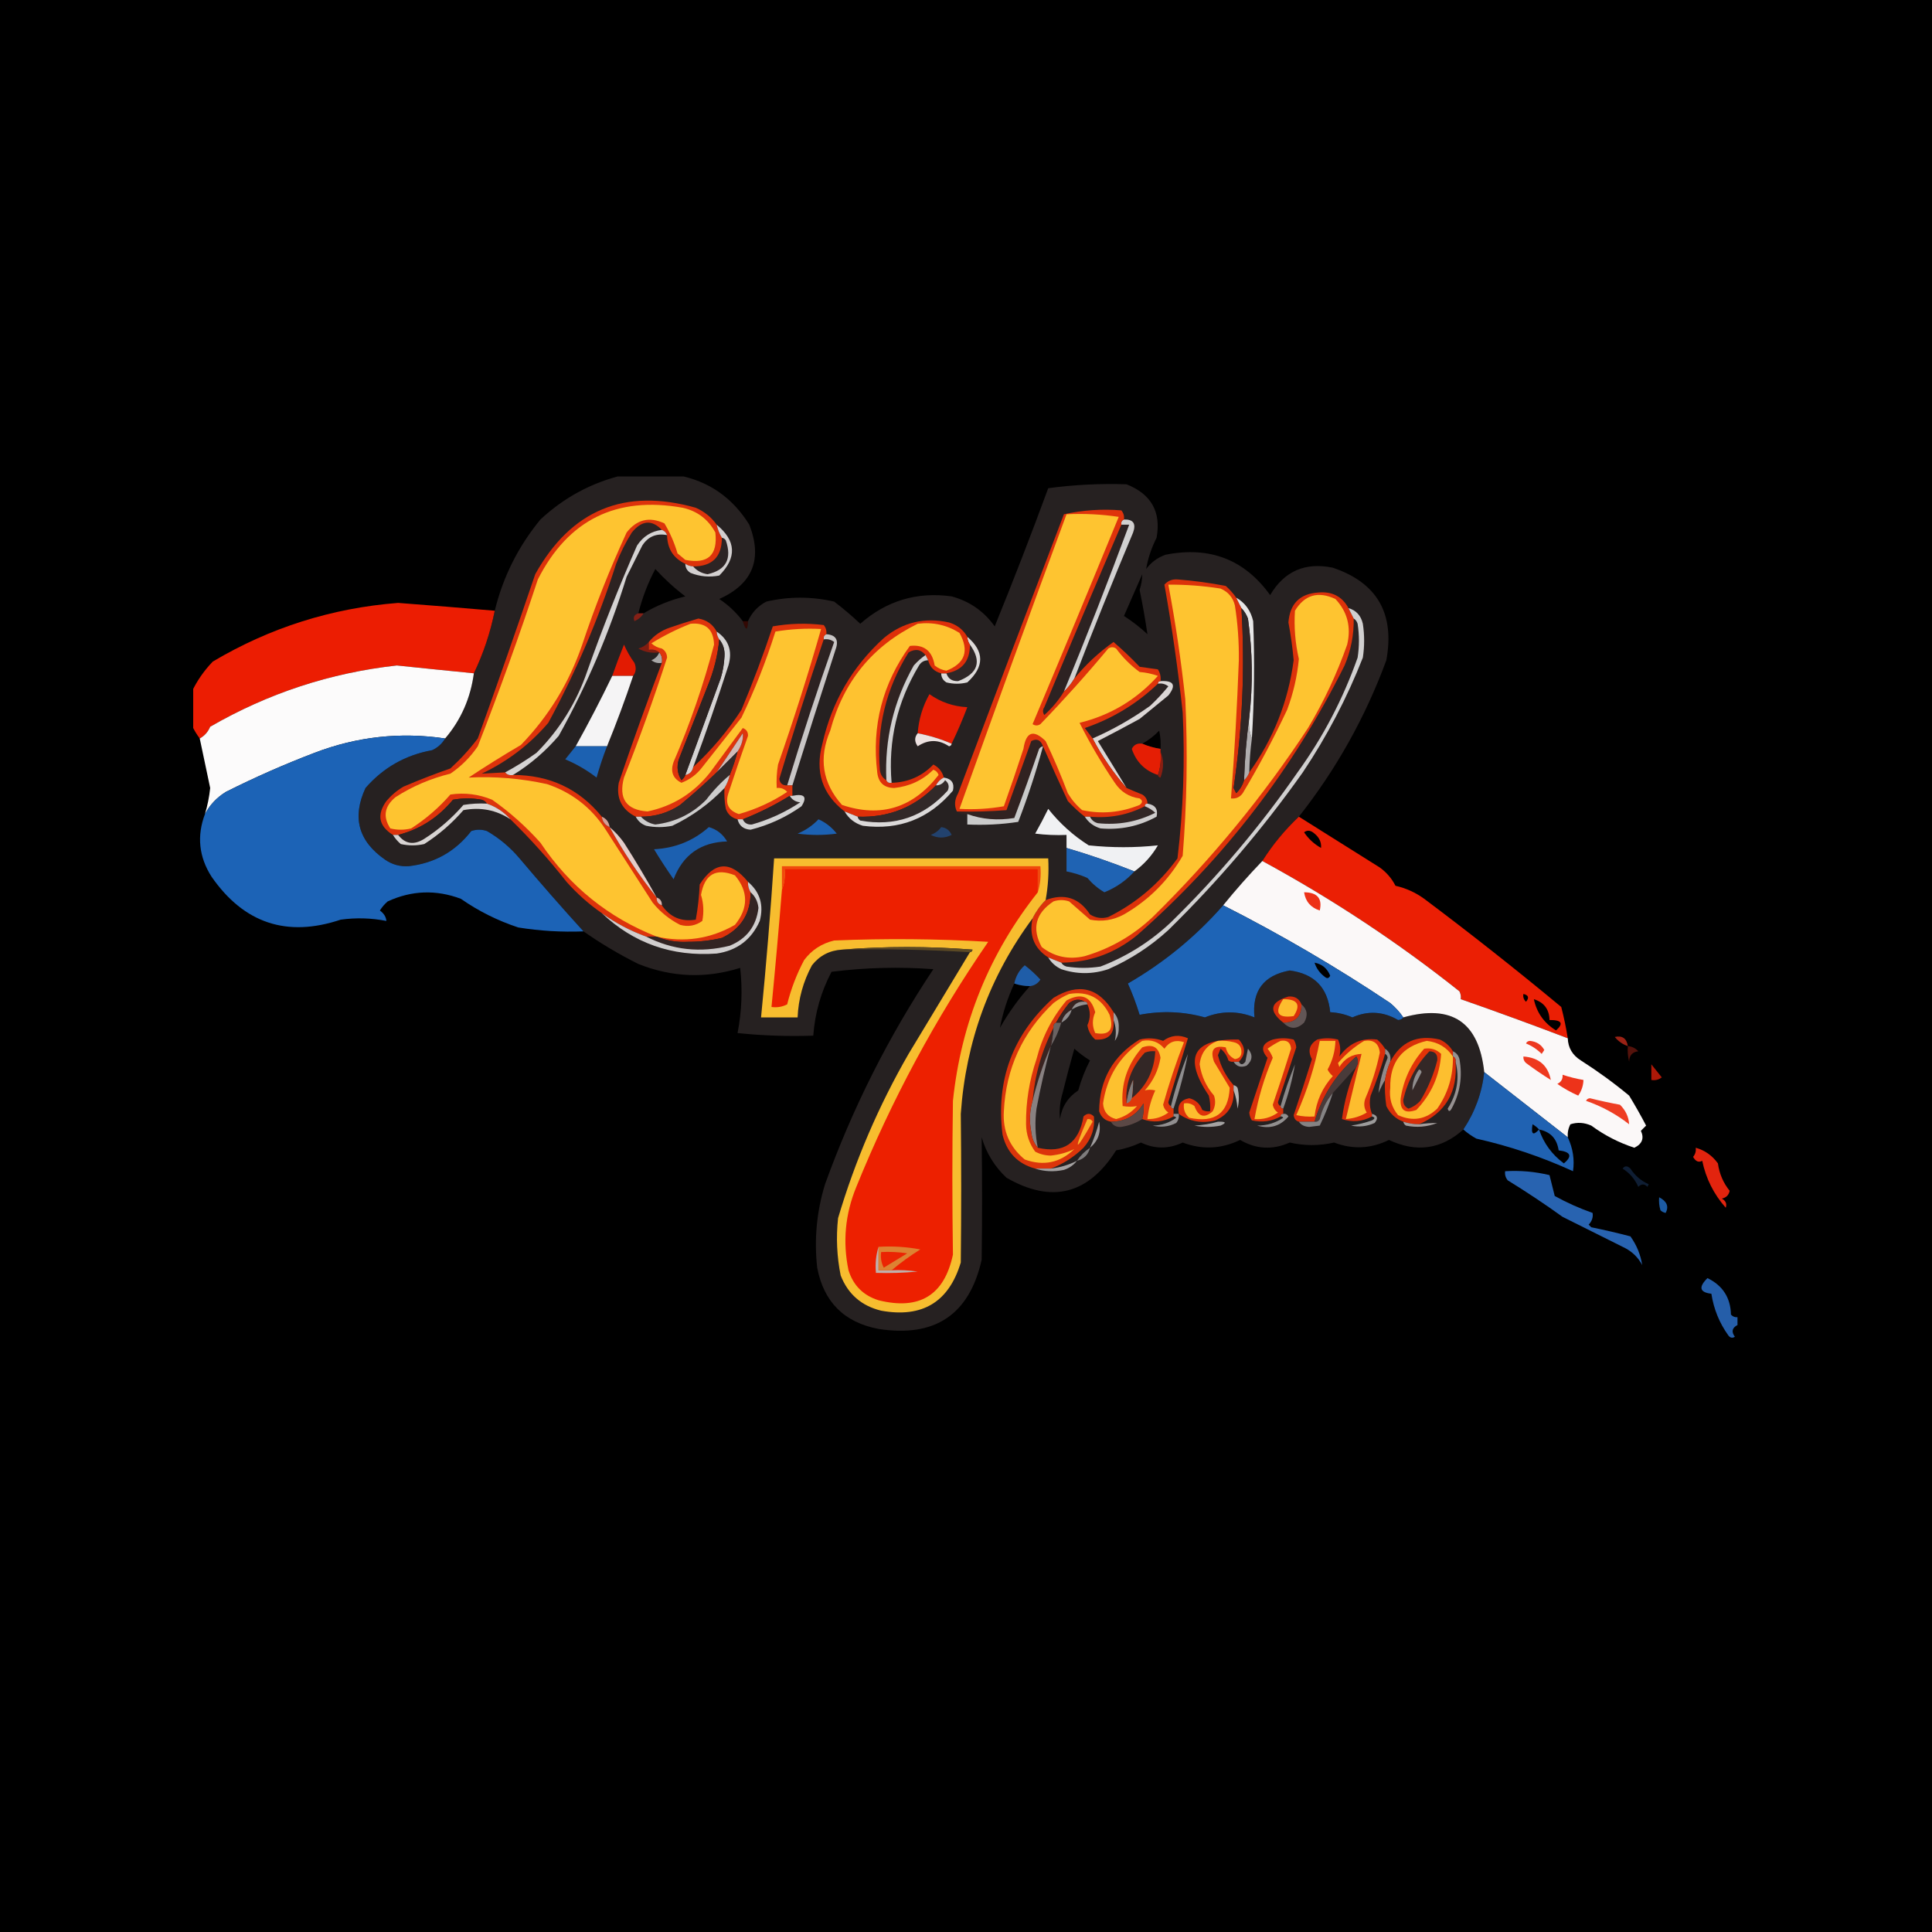 <svg xmlns="http://www.w3.org/2000/svg" xmlns:xlink="http://www.w3.org/1999/xlink" width="500" zoomAndPan="magnify" viewBox="0 0 375 375" height="500" preserveAspectRatio="xMidYMid meet" version="1.0"><defs><clipPath id="ec1177f5e8"><path d="M 69 92.484 L 289 92.484 L 289 259 L 69 259 Z M 69 92.484 " clip-rule="nonzero"/></clipPath><clipPath id="55b4842b77"><path d="M 37.5 117 L 97 117 L 97 144 L 37.5 144 Z M 37.5 117 " clip-rule="nonzero"/></clipPath><clipPath id="263ad9ec93"><path d="M 330 248 L 337.5 248 L 337.5 260 L 330 260 Z M 330 248 " clip-rule="nonzero"/></clipPath></defs><rect x="-37.5" width="450" fill="#ffffff" y="-37.5" height="450" fill-opacity="1"/><rect x="-37.5" width="450" fill="#000000" y="-37.5" height="450" fill-opacity="1"/><g clip-path="url(#ec1177f5e8)"><path fill="#262121" d="M 120.863 92.23 C 124.41 92.23 127.957 92.23 131.504 92.23 C 137.508 93.34 142.152 96.547 145.441 101.844 C 148.043 108.527 146.102 113.336 139.613 116.266 C 141.387 117.445 142.906 118.879 144.172 120.566 C 144.777 122.48 145.117 122.48 145.188 120.566 C 145.906 118.918 147.09 117.652 148.734 116.77 C 153.125 115.758 157.516 115.758 161.91 116.77 C 163.672 118.109 165.363 119.543 166.977 121.07 C 172.066 116.598 177.977 114.824 184.711 115.758 C 188.188 116.699 190.977 118.637 193.074 121.578 C 196.68 112.715 200.145 103.777 203.461 94.762 C 208.516 94.082 213.582 93.828 218.664 94 C 223.469 95.914 225.41 99.375 224.492 104.375 C 223.496 106.348 222.82 108.371 222.465 110.445 C 223.449 109.129 224.715 108.199 226.266 107.664 C 234.816 105.988 241.574 108.605 246.535 115.508 C 249.277 110.852 253.332 109.082 258.699 110.191 C 267.293 113.098 270.758 119.082 269.086 128.156 C 265.02 139.203 259.363 149.324 252.109 158.516 C 249.387 161.086 247.023 163.949 245.016 167.117 C 242.367 169.871 239.836 172.738 237.414 175.719 C 232.094 181.789 225.93 186.848 218.918 190.898 C 219.785 192.812 220.543 194.836 221.199 196.973 C 225.477 196.152 229.699 196.32 233.867 197.477 C 237.074 196.184 240.281 196.184 243.496 197.477 C 242.973 192.348 245.254 189.312 250.336 188.371 C 255.105 188.996 257.723 191.695 258.191 196.465 C 259.684 196.539 261.117 196.879 262.5 197.477 C 265.516 196.137 268.469 196.305 271.367 197.984 C 271.832 197.961 272.168 197.793 272.379 197.477 C 281.824 194.852 287.059 198.395 288.09 208.105 C 287.652 212.113 286.301 215.824 284.035 219.234 C 279.742 223.09 274.93 223.766 269.594 221.262 C 266.094 222.977 262.547 223.145 258.953 221.766 C 256.059 222.422 253.188 222.422 250.336 221.766 C 247.023 223.242 243.812 223.074 240.707 221.262 C 237.047 223.027 233.328 223.195 229.559 221.766 C 226.836 223.047 224.133 223.047 221.453 221.766 C 219.934 222.48 218.328 222.984 216.637 223.285 C 211.219 231.863 204.125 233.637 195.355 228.598 C 193.039 226.414 191.434 223.801 190.539 220.754 C 190.648 228.68 190.648 236.605 190.539 244.535 C 188.137 255.184 181.465 259.652 170.523 257.945 C 163.852 256.68 159.883 252.715 158.617 246.055 C 158.008 240.547 158.516 235.148 160.137 229.863 C 165.48 215.059 172.488 201.145 181.164 188.117 C 174.531 187.629 167.941 187.801 161.402 188.625 C 159.359 192.496 158.176 196.629 157.855 201.02 C 152.945 201.188 148.047 201.02 143.16 200.516 C 143.973 196.32 144.145 192.102 143.668 187.863 C 137.023 189.957 130.438 189.707 123.902 187.105 C 120.16 185.238 116.613 183.133 113.262 180.781 C 109.051 176.152 104.914 171.43 100.848 166.613 C 99.031 164.461 96.918 162.691 94.512 161.301 C 93.496 160.961 92.484 160.961 91.473 161.301 C 88.371 165.293 84.316 167.57 79.309 168.129 C 77.641 168.234 76.117 167.812 74.75 166.863 C 69.559 163.277 68.293 158.637 70.949 152.949 C 74.379 149 78.684 146.555 83.871 145.613 C 84.965 145.109 85.809 144.352 86.402 143.336 C 89.477 139.727 91.332 135.508 91.977 130.688 C 93.82 126.852 95.172 122.805 96.031 118.543 C 97.629 111.98 100.586 106.078 104.898 100.832 C 109.496 96.555 114.816 93.688 120.863 92.23 Z M 124.918 119.047 C 124.578 119.047 124.242 119.047 123.902 119.047 C 124.652 116.043 125.75 113.176 127.195 110.445 C 128.988 112.402 130.93 114.176 133.023 115.758 C 130.109 116.461 127.406 117.555 124.918 119.047 Z M 221.707 111.457 C 221.699 112.492 221.531 113.504 221.199 114.492 C 221.789 117.355 222.297 120.223 222.719 123.098 C 221.34 121.809 219.82 120.625 218.16 119.555 C 219.352 116.805 220.535 114.105 221.707 111.457 Z M 225.254 145.359 C 224.027 145.168 222.844 144.832 221.707 144.348 C 222.906 143.699 224.004 142.855 225 141.816 C 225.25 142.988 225.336 144.168 225.254 145.359 Z M 196.875 190.898 C 197.855 191.23 198.867 191.398 199.914 191.406 C 197.691 193.883 195.75 196.582 194.086 199.504 C 194.648 196.555 195.578 193.688 196.875 190.898 Z M 208.531 203.551 C 209.461 204.395 210.477 205.152 211.57 205.828 C 210.613 207.68 209.855 209.617 209.289 211.645 C 207.27 212.984 206.09 214.84 205.742 217.211 C 205.574 215.508 205.746 213.824 206.25 212.152 C 206.961 209.262 207.723 206.395 208.531 203.551 Z M 208.531 203.551 " fill-opacity="0.998" fill-rule="evenodd"/></g><path fill="#2d2322" d="M 128.465 102.855 C 126.434 103.094 124.832 104.105 123.648 105.891 C 120.141 113.875 116.93 121.969 114.02 130.18 C 111.941 136.281 108.645 141.594 104.141 146.117 C 102.184 147.516 100.156 148.781 98.059 149.914 C 96.512 150.004 94.992 150.09 93.496 150.168 C 98.527 147.785 102.836 144.496 106.422 140.301 C 111.781 130.438 116.172 120.148 119.594 109.434 C 120.418 107.305 121.43 105.281 122.637 103.363 C 124.57 100.988 126.512 100.82 128.465 102.855 Z M 128.465 102.855 " fill-opacity="1" fill-rule="evenodd"/><path fill="#2d2222" d="M 217.652 101.844 C 218.16 101.844 218.664 101.844 219.172 101.844 C 215.152 112.703 210.93 123.5 206.504 134.227 C 205.48 135.918 204.215 137.434 202.703 138.781 C 202.363 138.277 202.363 137.77 202.703 137.266 C 207.648 125.387 212.633 113.578 217.652 101.844 Z M 217.652 101.844 " fill-opacity="1" fill-rule="evenodd"/><path fill="#2d2424" d="M 140.117 104.375 C 140.43 104.43 140.684 104.598 140.879 104.879 C 142.113 108.457 140.93 110.652 137.332 111.457 C 136.168 111.277 135.238 110.77 134.543 109.941 C 138.254 109.949 140.109 108.094 140.117 104.375 Z M 140.117 104.375 " fill-opacity="1" fill-rule="evenodd"/><path fill="#d1d0d0" d="M 218.16 100.832 C 219.969 100.785 220.559 101.629 219.934 103.363 C 215.98 112.766 212.18 122.211 208.531 131.699 C 207.969 132.652 207.297 133.496 206.504 134.227 C 210.93 123.5 215.152 112.703 219.172 101.844 C 218.664 101.844 218.16 101.844 217.652 101.844 C 217.562 101.344 217.734 101.004 218.16 100.832 Z M 218.16 100.832 " fill-opacity="1" fill-rule="evenodd"/><path fill="#dd330b" d="M 139.105 101.844 C 139.305 102.746 139.641 103.59 140.117 104.375 C 140.109 108.094 138.254 109.949 134.543 109.941 C 133.984 109.91 133.477 109.742 133.023 109.434 C 130.711 108.371 129.531 106.516 129.477 103.867 C 129.309 103.363 128.969 103.023 128.465 102.855 C 126.512 100.82 124.57 100.988 122.637 103.363 C 121.43 105.281 120.418 107.305 119.594 109.434 C 116.172 120.148 111.781 130.438 106.422 140.301 C 102.836 144.496 98.527 147.785 93.496 150.168 C 94.992 150.09 96.512 150.004 98.059 149.914 C 98.418 150.371 98.926 150.539 99.578 150.422 C 106.676 150.422 112.418 153.121 116.809 158.516 C 116.93 159.48 117.438 160.156 118.328 160.539 C 120.992 165.359 124.035 169.914 127.449 174.203 C 127.414 174.977 127.75 175.48 128.465 175.719 C 130.059 178.035 132.254 178.961 135.051 178.504 C 135.457 176.27 135.711 173.992 135.812 171.672 C 138.676 167.176 141.805 167.008 145.188 171.168 C 145.152 171.906 145.32 172.578 145.691 173.191 C 145.691 177.332 143.832 180.285 140.117 182.047 C 137.957 182.559 135.762 182.812 133.531 182.805 C 131.355 182.918 129.328 182.578 127.449 181.793 C 126.773 181.793 126.098 181.793 125.422 181.793 C 122.324 180.668 119.453 179.148 116.809 177.238 C 114.312 175.508 112.031 173.484 109.969 171.168 C 106.59 166.867 102.961 162.82 99.07 159.023 C 97.832 157.617 96.309 156.605 94.512 155.984 C 94.301 155.621 93.961 155.367 93.496 155.227 C 91.641 154.891 89.781 154.891 87.922 155.227 C 85.066 158.688 81.52 160.965 77.281 162.059 C 76.945 162.059 76.605 162.059 76.27 162.059 C 73.516 160.336 73.094 158.141 75 155.48 C 75.949 154.363 77.047 153.434 78.297 152.695 C 81.301 151.414 84.344 150.234 87.418 149.156 C 89.379 147.367 91.152 145.426 92.738 143.336 C 96.555 132.75 100.27 122.121 103.887 111.457 C 110.855 98.961 121.242 94.66 135.051 98.555 C 136.738 99.305 138.09 100.398 139.105 101.844 Z M 139.105 101.844 " fill-opacity="1" fill-rule="evenodd"/><path fill="#fec430" d="M 127.449 181.793 C 118.094 178.113 110.578 172.039 104.898 163.574 C 102.078 160.418 98.953 157.633 95.523 155.227 C 92.91 154.148 90.207 153.812 87.418 154.215 C 85.207 156.758 82.676 158.949 79.816 160.793 C 78.465 161.129 77.113 161.129 75.762 160.793 C 74.281 158.527 74.621 156.5 76.773 154.723 C 80.062 152.613 83.609 151.098 87.418 150.168 C 89.527 148.734 91.301 146.961 92.738 144.855 C 96.922 134.176 100.809 123.379 104.395 112.469 C 110.273 100.891 119.648 96.25 132.52 98.555 C 135.363 99.203 137.473 100.805 138.852 103.363 C 139.332 107.773 137.391 109.543 133.023 108.676 C 132.52 108.254 132.012 107.832 131.504 107.41 C 130.902 105.355 130.059 103.418 128.969 101.59 C 126.047 100.227 123.598 100.816 121.621 103.363 C 118.355 110.453 115.48 117.707 113.008 125.121 C 110.477 132.527 106.508 139.02 101.098 144.602 C 97.641 146.625 94.262 148.734 90.965 150.926 C 96.039 150.664 101.105 151.086 106.168 152.191 C 110.996 153.809 114.797 156.758 117.57 161.047 C 120.609 165.77 123.648 170.492 126.691 175.215 C 128.172 177.031 129.945 178.465 132.012 179.516 C 133.574 179.945 135.012 179.691 136.316 178.758 C 136.652 177.051 136.57 175.363 136.066 173.695 C 136.766 169.691 138.961 168.426 142.652 169.902 C 145.281 173.055 145.281 176.258 142.652 179.516 C 137.918 182.234 132.848 182.992 127.449 181.793 Z M 127.449 181.793 " fill-opacity="1" fill-rule="evenodd"/><path fill="#d3cfcf" d="M 139.105 101.844 C 142.895 104.957 143.062 108.246 139.613 111.711 C 137.707 112.086 135.848 111.914 134.039 111.203 C 133.367 110.793 133.031 110.203 133.023 109.434 C 133.477 109.742 133.984 109.91 134.543 109.941 C 135.238 110.77 136.168 111.277 137.332 111.457 C 140.93 110.652 142.113 108.457 140.879 104.879 C 140.684 104.598 140.43 104.43 140.117 104.375 C 139.641 103.59 139.305 102.746 139.105 101.844 Z M 139.105 101.844 " fill-opacity="1" fill-rule="evenodd"/><g clip-path="url(#55b4842b77)"><path fill="#ec1d02" d="M 96.031 118.543 C 95.172 122.805 93.82 126.852 91.977 130.688 C 86.996 130.195 82.012 129.691 77.027 129.168 C 64.137 130.594 52.059 134.555 40.797 141.059 C 40.375 142.066 39.699 142.828 38.77 143.336 C 38.164 142.52 37.656 141.676 37.25 140.805 C 37.25 138.613 37.25 136.422 37.25 134.227 C 38.258 132.109 39.609 130.172 41.301 128.41 C 52.418 121.812 64.414 118.02 77.281 117.023 C 83.539 117.496 89.789 118.004 96.031 118.543 Z M 96.031 118.543 " fill-opacity="0.999" fill-rule="evenodd"/></g><path fill="#cc210e" d="M 123.902 119.047 C 124.242 119.047 124.578 119.047 124.918 119.047 C 124.504 119.723 123.91 120.23 123.145 120.566 C 122.848 119.809 123.102 119.301 123.902 119.047 Z M 123.902 119.047 " fill-opacity="0.573" fill-rule="evenodd"/><path fill="#d62714" d="M 144.172 120.566 C 144.512 120.566 144.848 120.566 145.188 120.566 C 145.117 122.48 144.777 122.48 144.172 120.566 Z M 144.172 120.566 " fill-opacity="0.239" fill-rule="evenodd"/><path fill="#2c2323" d="M 262.754 120.059 C 263.117 120.27 263.371 120.609 263.512 121.07 C 263.852 123.266 263.852 125.457 263.512 127.648 C 260.684 135.66 256.797 143.082 251.855 149.914 C 244.617 160.355 236.426 170.051 227.281 179.008 C 223.285 182.773 218.723 185.641 213.598 187.609 C 211.402 187.949 209.207 187.949 207.012 187.609 C 206.547 187.469 206.207 187.219 205.996 186.852 C 211.504 186.801 216.402 185.031 220.691 181.539 C 237.566 166.715 250.996 149.258 260.98 129.168 C 262.215 126.254 262.809 123.215 262.754 120.059 Z M 262.754 120.059 " fill-opacity="1" fill-rule="evenodd"/><path fill="#2d2222" d="M 159.883 124.109 C 160.633 123.977 161.305 124.145 161.91 124.613 C 158.664 133.832 155.621 143.109 152.789 152.445 C 151.898 152.484 151.395 152.062 151.266 151.18 C 153.992 142.094 156.863 133.07 159.883 124.109 Z M 159.883 124.109 " fill-opacity="1" fill-rule="evenodd"/><path fill="#2f2727" d="M 188.262 125.121 C 190.613 128.371 189.852 130.734 185.98 132.203 C 184.789 132.246 184.027 131.742 183.699 130.688 C 186.762 130.156 188.281 128.301 188.262 125.121 Z M 188.262 125.121 " fill-opacity="1" fill-rule="evenodd"/><path fill="#e21b02" d="M 122.891 131.191 C 121.539 131.191 120.188 131.191 118.836 131.191 C 119.543 129.16 120.301 127.137 121.117 125.121 C 121.664 126.383 122.34 127.562 123.145 128.66 C 123.539 129.617 123.453 130.461 122.891 131.191 Z M 122.891 131.191 " fill-opacity="1" fill-rule="evenodd"/><path fill="#811d11" d="M 125.93 124.613 C 125.93 125.121 125.93 125.625 125.93 126.133 C 126.738 125.996 127.414 126.164 127.957 126.637 C 126.488 126.828 125.137 126.574 123.902 125.879 C 124.73 125.637 125.406 125.215 125.93 124.613 Z M 125.93 124.613 " fill-opacity="1" fill-rule="evenodd"/><path fill="#302322" d="M 179.645 127.145 C 178.82 127.715 178.059 128.387 177.363 129.168 C 173.449 136.086 171.676 143.508 172.043 151.434 C 171.301 151.004 170.879 150.328 170.777 149.406 C 170.129 141.227 171.988 133.637 176.352 126.637 C 177.645 125.867 178.742 126.039 179.645 127.145 Z M 179.645 127.145 " fill-opacity="1" fill-rule="evenodd"/><path fill="#a8a7a7" d="M 127.957 126.637 C 128.43 127.18 128.598 127.852 128.465 128.66 C 127.715 128.793 127.039 128.625 126.438 128.156 C 127.191 127.832 127.699 127.324 127.957 126.637 Z M 127.957 126.637 " fill-opacity="1" fill-rule="evenodd"/><path fill="#fdfcfc" d="M 91.977 130.688 C 91.332 135.508 89.477 139.727 86.402 143.336 C 77.711 142.051 69.266 142.977 61.066 146.117 C 55.195 148.355 49.453 150.883 43.836 153.711 C 42.074 154.801 40.723 156.234 39.781 158.012 C 40.277 156.363 40.617 154.676 40.797 152.949 C 40.117 149.738 39.441 146.531 38.77 143.336 C 39.699 142.828 40.375 142.066 40.797 141.059 C 52.059 134.555 64.137 130.594 77.027 129.168 C 82.012 129.691 86.996 130.195 91.977 130.688 Z M 91.977 130.688 " fill-opacity="0.996" fill-rule="evenodd"/><path fill="#dedbda" d="M 187.754 123.602 C 191.09 126.453 191.09 129.406 187.754 132.457 C 186.402 132.793 185.051 132.793 183.699 132.457 C 183.027 132.043 182.691 131.453 182.688 130.688 C 183.023 130.688 183.363 130.688 183.699 130.688 C 184.027 131.742 184.789 132.246 185.98 132.203 C 189.852 130.734 190.613 128.371 188.262 125.121 C 187.949 124.668 187.781 124.164 187.754 123.602 Z M 187.754 123.602 " fill-opacity="1" fill-rule="evenodd"/><path fill="#f5f4f5" d="M 118.836 131.191 C 120.188 131.191 121.539 131.191 122.891 131.191 C 121.344 135.797 119.656 140.352 117.82 144.855 C 115.793 144.855 113.77 144.855 111.742 144.855 C 114.242 140.363 116.609 135.809 118.836 131.191 Z M 118.836 131.191 " fill-opacity="1" fill-rule="evenodd"/><path fill="#de2f09" d="M 187.754 123.602 C 187.781 124.164 187.949 124.668 188.262 125.121 C 188.281 128.301 186.762 130.156 183.699 130.688 C 183.363 130.688 183.023 130.688 182.688 130.688 C 181.348 130.359 180.5 129.516 180.152 128.156 C 179.984 127.82 179.812 127.48 179.645 127.145 C 178.742 126.039 177.645 125.867 176.352 126.637 C 171.988 133.637 170.129 141.227 170.777 149.406 C 170.879 150.328 171.301 151.004 172.043 151.434 C 172.219 151.855 172.555 152.023 173.059 151.938 C 176.246 151.863 178.949 150.684 181.164 148.395 C 182.234 148.957 182.91 149.797 183.191 150.926 C 182.516 151.262 182.012 151.77 181.672 152.445 C 177.516 156.711 172.445 158.734 166.469 158.516 C 165.625 158.18 164.781 157.84 163.938 157.504 C 159.59 154.152 158.156 149.766 159.629 144.348 C 161.445 136.254 165.414 129.422 171.539 123.855 C 175.227 120.781 179.449 119.766 184.207 120.82 C 185.773 121.293 186.957 122.219 187.754 123.602 Z M 187.754 123.602 " fill-opacity="1" fill-rule="evenodd"/><path fill="#fec230" d="M 178.125 121.07 C 181.07 120.703 183.773 121.297 186.234 122.844 C 188.168 126.316 187.324 128.762 183.699 130.18 C 182.844 130.047 182.086 129.711 181.418 129.168 C 180.949 126.324 179.344 125.059 176.605 125.375 C 171.289 132.703 169.176 140.883 170.27 149.914 C 170.488 151.902 171.586 152.914 173.562 152.949 C 176.527 152.641 179.062 151.461 181.164 149.406 C 181.672 149.578 182.012 149.914 182.18 150.422 C 177.215 156.824 170.961 158.766 163.43 156.238 C 159.633 151.973 158.871 147.168 161.148 141.816 C 163.719 132.266 169.375 125.348 178.125 121.07 Z M 178.125 121.07 " fill-opacity="1" fill-rule="evenodd"/><path fill="#2c2323" d="M 224.746 132.711 C 225.496 132.578 226.172 132.746 226.773 133.215 C 225.684 134.559 224.5 135.824 223.227 137.012 C 219.656 139.547 215.941 141.656 212.078 143.336 C 211.582 142.695 211.074 142.02 210.559 141.312 C 215.938 139.473 220.668 136.605 224.746 132.711 Z M 224.746 132.711 " fill-opacity="1" fill-rule="evenodd"/><path fill="#d0cfcf" d="M 179.645 127.145 C 179.812 127.48 179.984 127.82 180.152 128.156 C 179.383 128.16 178.793 128.5 178.379 129.168 C 174.148 136.191 172.371 143.781 173.059 151.938 C 172.555 152.023 172.219 151.855 172.043 151.434 C 171.676 143.508 173.449 136.086 177.363 129.168 C 178.059 128.387 178.82 127.715 179.645 127.145 Z M 179.645 127.145 " fill-opacity="1" fill-rule="evenodd"/><path fill="#e61d03" d="M 184.711 144.348 C 182.637 143.449 180.441 142.773 178.125 142.324 C 178.32 139.633 179.078 137.102 180.406 134.734 C 182.582 136.285 185.031 137.129 187.754 137.266 C 186.824 139.719 185.812 142.078 184.711 144.348 Z M 184.711 144.348 " fill-opacity="1" fill-rule="evenodd"/><path fill="#d5d3d3" d="M 128.465 102.855 C 128.969 103.023 129.309 103.363 129.477 103.867 C 127.402 103.465 125.797 104.141 124.664 105.891 C 123.648 107.918 122.637 109.941 121.621 111.965 C 118.312 122.727 113.922 133.016 108.445 142.828 C 105.84 145.859 102.887 148.391 99.578 150.422 C 98.926 150.539 98.418 150.371 98.059 149.914 C 100.156 148.781 102.184 147.516 104.141 146.117 C 108.645 141.594 111.941 136.281 114.02 130.18 C 116.93 121.969 120.141 113.875 123.648 105.891 C 124.832 104.105 126.434 103.094 128.465 102.855 Z M 128.465 102.855 " fill-opacity="1" fill-rule="evenodd"/><path fill="#dcd7d6" d="M 224.746 132.711 C 224.746 132.371 224.914 132.203 225.254 132.203 C 227.84 132.062 228.348 132.988 226.773 134.988 C 224.914 136.504 223.059 138.023 221.199 139.543 C 218.48 141.027 215.777 142.461 213.09 143.844 C 214.977 146.895 216.836 149.934 218.664 152.949 C 216.094 150.012 213.898 146.809 212.078 143.336 C 215.941 141.656 219.656 139.547 223.227 137.012 C 224.5 135.824 225.684 134.559 226.773 133.215 C 226.172 132.746 225.496 132.578 224.746 132.711 Z M 224.746 132.711 " fill-opacity="1" fill-rule="evenodd"/><path fill="#c9c6c6" d="M 160.391 123.098 C 162.277 123.238 162.867 124.25 162.164 126.133 C 159.32 134.898 156.535 143.668 153.801 152.445 C 153.465 152.445 153.125 152.445 152.789 152.445 C 155.621 143.109 158.664 133.832 161.91 124.613 C 161.305 124.145 160.633 123.977 159.883 124.109 C 159.797 123.605 159.965 123.27 160.391 123.098 Z M 160.391 123.098 " fill-opacity="1" fill-rule="evenodd"/><path fill="#df340c" d="M 139.105 122.59 C 139.133 123.152 139.305 123.656 139.613 124.109 C 139.305 127.254 138.543 130.289 137.332 133.215 C 135.473 137.938 133.617 142.66 131.758 147.383 C 131.316 148.84 131.484 150.191 132.266 151.434 C 132.629 151.156 132.883 150.82 133.023 150.422 C 133.859 150.262 134.363 149.758 134.543 148.902 C 138.121 145.586 141.246 141.875 143.918 137.77 C 146.148 132.445 148.176 127.047 150 121.578 C 153.254 121 156.547 120.914 159.883 121.324 C 160.305 121.836 160.477 122.426 160.391 123.098 C 159.965 123.27 159.797 123.605 159.883 124.109 C 156.863 133.07 153.992 142.094 151.266 151.18 C 151.395 152.062 151.898 152.484 152.789 152.445 C 153.125 152.445 153.465 152.445 153.801 152.445 C 153.801 153.117 153.801 153.793 153.801 154.469 C 153.633 154.469 153.465 154.469 153.293 154.469 C 150.363 156.27 147.32 157.789 144.172 159.023 C 143.836 159.023 143.496 159.023 143.16 159.023 C 142.039 158.758 141.281 158.082 140.879 157 C 140.629 155.66 140.543 154.309 140.625 152.949 C 141.102 152.164 141.441 151.324 141.641 150.422 C 142.246 148.941 142.75 147.426 143.16 145.867 C 143.965 144.664 144.301 143.484 144.172 142.324 C 142.457 144.871 140.77 147.402 139.105 149.914 C 136.824 152.105 134.461 154.215 132.012 156.238 C 129.699 157.77 127.164 158.527 124.41 158.516 C 124.07 158.516 123.734 158.516 123.395 158.516 C 120.68 157.141 119.582 154.945 120.102 151.938 C 122.754 144.121 125.539 136.359 128.465 128.66 C 128.598 127.852 128.43 127.18 127.957 126.637 C 127.414 126.164 126.738 125.996 125.93 126.133 C 125.93 125.625 125.93 125.121 125.93 124.613 C 126.984 123.324 128.332 122.395 129.984 121.832 C 131.828 121.191 133.684 120.598 135.559 120.059 C 137.188 120.344 138.367 121.188 139.105 122.59 Z M 139.105 122.59 " fill-opacity="1" fill-rule="evenodd"/><path fill="#fec430" d="M 134.039 121.07 C 136.973 120.797 138.496 122.148 138.598 125.121 C 136.559 132.902 133.941 140.492 130.742 147.891 C 130.086 149.75 130.594 151.098 132.266 151.938 C 133.895 151.324 135.246 150.312 136.316 148.902 C 138.852 145.699 141.387 142.492 143.918 139.289 C 146.512 133.883 148.707 128.316 150.508 122.59 C 153.418 122.098 156.371 121.93 159.375 122.086 C 156.848 130.922 154.059 139.695 151.016 148.395 C 150.762 149.906 150.676 151.422 150.762 152.949 C 151.574 152.855 152.25 153.109 152.789 153.711 C 149.91 155.625 146.789 157.059 143.414 158.012 C 141.391 157.336 140.715 155.988 141.387 153.961 C 142.602 150.23 143.871 146.52 145.188 142.828 C 145.211 142.07 144.871 141.566 144.172 141.312 C 142.066 144.16 139.957 147.027 137.84 149.914 C 134.664 153.941 130.609 156.473 125.676 157.504 C 121.551 157.207 120.031 155.016 121.117 150.926 C 124.156 143.254 126.941 135.496 129.477 127.648 C 129.461 126.875 129.125 126.285 128.465 125.879 C 127.68 125.734 127.004 125.395 126.438 124.867 C 128.895 123.352 131.43 122.086 134.039 121.07 Z M 134.039 121.07 " fill-opacity="1" fill-rule="evenodd"/><path fill="#d5d3d3" d="M 139.105 122.59 C 141.445 124.176 142.207 126.367 141.387 129.168 C 139.25 135.816 136.973 142.395 134.543 148.902 C 134.363 149.758 133.859 150.262 133.023 150.422 C 135.293 144.195 137.574 137.953 139.867 131.699 C 140.305 130.297 140.555 128.863 140.625 127.398 C 140.707 126.109 140.371 125.012 139.613 124.109 C 139.305 123.656 139.133 123.152 139.105 122.59 Z M 139.105 122.59 " fill-opacity="1" fill-rule="evenodd"/><path fill="#2c2322" d="M 139.613 124.109 C 140.371 125.012 140.707 126.109 140.625 127.398 C 140.555 128.863 140.305 130.297 139.867 131.699 C 137.574 137.953 135.293 144.195 133.023 150.422 C 132.883 150.82 132.629 151.156 132.266 151.434 C 131.484 150.191 131.316 148.84 131.758 147.383 C 133.617 142.66 135.473 137.938 137.332 133.215 C 138.543 130.289 139.305 127.254 139.613 124.109 Z M 139.613 124.109 " fill-opacity="1" fill-rule="evenodd"/><path fill="#ece1e0" d="M 178.125 142.324 C 180.441 142.773 182.637 143.449 184.711 144.348 C 184.684 144.621 184.516 144.793 184.207 144.855 C 182.18 143.504 180.152 143.504 178.125 144.855 C 177.473 143.945 177.473 143.102 178.125 142.324 Z M 178.125 142.324 " fill-opacity="1" fill-rule="evenodd"/><path fill="#1d64b7" d="M 86.402 143.336 C 85.809 144.352 84.965 145.109 83.871 145.613 C 78.684 146.555 74.379 149 70.949 152.949 C 68.293 158.637 69.559 163.277 74.75 166.863 C 76.117 167.812 77.641 168.234 79.309 168.129 C 84.316 167.57 88.371 165.293 91.473 161.301 C 92.484 160.961 93.496 160.961 94.512 161.301 C 96.918 162.691 99.031 164.461 100.848 166.613 C 104.914 171.43 109.051 176.152 113.262 180.781 C 109.008 180.945 104.785 180.695 100.594 180.02 C 96.594 178.699 92.879 176.844 89.445 174.453 C 84.641 172.652 79.91 172.82 75.254 174.961 C 74.652 175.477 74.148 176.066 73.734 176.73 C 74.504 177.285 74.926 177.957 75 178.758 C 72.086 178.18 69.133 178.094 66.133 178.504 C 55.691 182 47.332 179.215 41.051 170.152 C 38.605 166.316 38.18 162.266 39.781 158.012 C 40.723 156.234 42.074 154.801 43.836 153.711 C 49.453 150.883 55.195 148.355 61.066 146.117 C 69.266 142.977 77.711 142.051 86.402 143.336 Z M 86.402 143.336 " fill-opacity="0.996" fill-rule="evenodd"/><path fill="#312221" d="M 202.449 144.855 C 202.137 144.91 201.883 145.078 201.688 145.359 C 200.148 149.863 198.547 154.336 196.875 158.77 C 193.691 159.301 190.648 159.047 187.754 158.012 C 186.941 158.145 186.266 157.977 185.727 157.504 C 188.941 157.59 192.148 157.504 195.355 157.25 C 196.957 152.789 198.562 148.32 200.168 143.844 C 201.238 143.281 201.996 143.617 202.449 144.855 Z M 202.449 144.855 " fill-opacity="1" fill-rule="evenodd"/><path fill="#e51e04" d="M 221.707 144.348 C 222.844 144.832 224.027 145.168 225.254 145.359 C 225.254 145.527 225.254 145.699 225.254 145.867 C 225.41 147.492 225.242 149.012 224.746 150.422 C 222.223 149.59 220.535 147.902 219.68 145.359 C 220.094 144.543 220.77 144.207 221.707 144.348 Z M 221.707 144.348 " fill-opacity="0.999" fill-rule="evenodd"/><path fill="#1c61b1" d="M 111.742 144.855 C 113.77 144.855 115.793 144.855 117.82 144.855 C 117.051 146.832 116.375 148.855 115.793 150.926 C 113.93 149.488 111.902 148.309 109.715 147.383 C 110.418 146.52 111.094 145.676 111.742 144.855 Z M 111.742 144.855 " fill-opacity="1" fill-rule="evenodd"/><path fill="#d1bab6" d="M 143.16 145.867 C 141.809 147.215 140.457 148.566 139.105 149.914 C 140.77 147.402 142.457 144.871 144.172 142.324 C 144.301 143.484 143.965 144.664 143.16 145.867 Z M 143.16 145.867 " fill-opacity="1" fill-rule="evenodd"/><path fill="#8b1e11" d="M 225.254 145.867 C 225.914 147.48 225.914 149.164 225.254 150.926 C 224.945 150.863 224.777 150.695 224.746 150.422 C 225.242 149.012 225.41 147.492 225.254 145.867 Z M 225.254 145.867 " fill-opacity="1" fill-rule="evenodd"/><path fill="#322a2a" d="M 143.16 145.867 C 142.75 147.426 142.246 148.941 141.641 150.422 C 139.949 151.84 138.43 153.441 137.078 155.227 C 134.363 157.973 131.07 159.574 127.195 160.035 C 126.074 159.832 125.145 159.324 124.41 158.516 C 127.164 158.527 129.699 157.77 132.012 156.238 C 134.461 154.215 136.824 152.105 139.105 149.914 C 140.457 148.566 141.809 147.215 143.16 145.867 Z M 143.16 145.867 " fill-opacity="1" fill-rule="evenodd"/><path fill="#dc330a" d="M 239.949 116.012 C 240.285 116.688 240.625 117.363 240.961 118.035 C 241.664 129.715 241.16 141.352 239.441 152.949 C 239.609 153.289 239.781 153.625 239.949 153.961 C 240.684 153.234 241.191 152.391 241.469 151.434 C 241.926 151.031 242.262 150.527 242.48 149.914 C 247.172 143.41 250.043 136.156 251.098 128.156 C 250.883 125.691 250.543 123.246 250.082 120.82 C 250.359 117.168 252.305 115.23 255.91 115 C 258.574 114.77 260.52 115.781 261.738 118.035 C 262.078 118.711 262.414 119.387 262.754 120.059 C 262.809 123.215 262.215 126.254 260.98 129.168 C 250.996 149.258 237.566 166.715 220.691 181.539 C 216.402 185.031 211.504 186.801 205.996 186.852 C 205.152 186.516 204.309 186.176 203.461 185.84 C 200.719 184.066 199.703 181.535 200.422 178.25 C 201.074 176.926 201.918 175.746 202.957 174.707 C 206.598 173.336 209.469 174.266 211.57 177.492 C 212.684 178.188 213.867 178.355 215.117 177.996 C 220.512 175.312 224.988 171.516 228.547 166.613 C 229.68 157.211 230.016 147.766 229.559 138.277 C 228.656 129.934 227.473 121.668 226.012 113.48 C 226.672 112.734 227.516 112.395 228.547 112.469 C 231.707 112.711 234.832 113.133 237.922 113.734 C 238.703 114.43 239.379 115.188 239.949 116.012 Z M 239.949 116.012 " fill-opacity="1" fill-rule="evenodd"/><path fill="#fec430" d="M 226.773 113.48 C 230.172 113.457 233.551 113.707 236.906 114.242 C 238.391 114.879 239.32 115.977 239.695 117.531 C 240.246 121.039 240.5 124.582 240.457 128.156 C 240.129 137.105 239.621 146.047 238.934 154.973 C 239.895 155.078 240.652 154.738 241.215 153.961 C 244.352 148.711 247.223 143.312 249.832 137.77 C 251.031 134.578 251.789 131.289 252.109 127.902 C 251.398 124.812 251.145 121.691 251.352 118.543 C 253.227 115.457 255.844 114.695 259.207 116.266 C 261.531 118.754 262.293 121.703 261.484 125.121 C 259.496 130.777 256.965 136.176 253.883 141.312 C 245.176 154.57 235.125 166.797 223.734 177.996 C 219.949 181.574 215.559 184.102 210.559 185.586 C 207.445 186.32 204.66 185.73 202.195 183.816 C 200.242 180.211 201.004 177.262 204.477 174.961 C 205.488 174.625 206.504 174.625 207.516 174.961 C 208.867 176.141 210.219 177.324 211.57 178.504 C 213.887 178.953 216.082 178.613 218.16 177.492 C 222.973 174.707 226.773 170.914 229.559 166.105 C 230.379 156.012 230.551 145.891 230.066 135.746 C 229.262 128.27 228.164 120.852 226.773 113.48 Z M 226.773 113.48 " fill-opacity="1" fill-rule="evenodd"/><path fill="#b0adae" d="M 242.48 139.289 C 242.328 140.75 242.496 142.098 242.988 143.336 C 242.695 145.516 242.527 147.711 242.48 149.914 C 242.262 150.527 241.926 151.031 241.469 151.434 C 241.609 147.293 241.945 143.246 242.48 139.289 Z M 242.48 139.289 " fill-opacity="1" fill-rule="evenodd"/><path fill="#e6e6e6" d="M 239.949 116.012 C 241.672 116.988 242.77 118.508 243.242 120.566 C 243.543 128.16 243.457 135.75 242.988 143.336 C 242.496 142.098 242.328 140.75 242.48 139.289 C 243.211 132.867 243.129 126.457 242.23 120.059 C 241.922 119.266 241.5 118.594 240.961 118.035 C 240.625 117.363 240.285 116.688 239.949 116.012 Z M 239.949 116.012 " fill-opacity="1" fill-rule="evenodd"/><path fill="#302626" d="M 240.961 118.035 C 241.5 118.594 241.922 119.266 242.23 120.059 C 243.129 126.457 243.211 132.867 242.48 139.289 C 241.945 143.246 241.609 147.293 241.469 151.434 C 241.191 152.391 240.684 153.234 239.949 153.961 C 239.781 153.625 239.609 153.289 239.441 152.949 C 241.16 141.352 241.664 129.715 240.961 118.035 Z M 240.961 118.035 " fill-opacity="1" fill-rule="evenodd"/><path fill="#322929" d="M 166.469 158.516 C 172.445 158.734 177.516 156.711 181.672 152.445 C 182.441 152.438 183.031 152.102 183.445 151.434 C 184.137 151.984 184.309 152.66 183.953 153.457 C 179.324 158.539 173.664 160.477 166.977 159.273 C 166.695 159.082 166.527 158.828 166.469 158.516 Z M 166.469 158.516 " fill-opacity="1" fill-rule="evenodd"/><path fill="#2b2323" d="M 94.512 155.984 C 92.98 155.902 91.461 155.988 89.949 156.238 C 87.715 158.809 85.184 161.004 82.348 162.816 C 80.336 164.082 78.645 163.828 77.281 162.059 C 81.52 160.965 85.066 158.688 87.922 155.227 C 89.781 154.891 91.641 154.891 93.496 155.227 C 93.961 155.367 94.301 155.621 94.512 155.984 Z M 94.512 155.984 " fill-opacity="1" fill-rule="evenodd"/><path fill="#2d2525" d="M 153.293 154.469 C 153.723 155.211 154.398 155.633 155.32 155.734 C 152.438 157.648 149.312 159.082 145.945 160.035 C 145.086 160.09 144.496 159.754 144.172 159.023 C 147.32 157.789 150.363 156.27 153.293 154.469 Z M 153.293 154.469 " fill-opacity="1" fill-rule="evenodd"/><path fill="#d1d0d0" d="M 261.738 118.035 C 263.234 118.469 264.164 119.484 264.527 121.07 C 264.863 123.266 264.863 125.457 264.527 127.648 C 261.441 135.496 257.559 142.918 252.871 149.914 C 245.121 160.863 236.422 171.066 226.773 180.527 C 223.32 183.688 219.434 186.215 215.117 188.117 C 212.078 189.129 209.035 189.129 205.996 188.117 C 204.902 187.613 204.059 186.855 203.461 185.84 C 204.309 186.176 205.152 186.516 205.996 186.852 C 206.207 187.219 206.547 187.469 207.012 187.609 C 209.207 187.949 211.402 187.949 213.598 187.609 C 218.723 185.641 223.285 182.773 227.281 179.008 C 236.426 170.051 244.617 160.355 251.855 149.914 C 256.797 143.082 260.684 135.66 263.512 127.648 C 263.852 125.457 263.852 123.266 263.512 121.07 C 263.371 120.609 263.117 120.27 262.754 120.059 C 262.414 119.387 262.078 118.711 261.738 118.035 Z M 261.738 118.035 " fill-opacity="1" fill-rule="evenodd"/><path fill="#dbd9d9" d="M 183.191 150.926 C 184.699 151.16 185.289 152.004 184.965 153.457 C 180.367 158.914 174.543 161.191 167.484 160.285 C 165.914 159.812 164.73 158.887 163.938 157.504 C 164.781 157.84 165.625 158.18 166.469 158.516 C 166.527 158.828 166.695 159.082 166.977 159.273 C 173.664 160.477 179.324 158.539 183.953 153.457 C 184.309 152.66 184.137 151.984 183.445 151.434 C 183.031 152.102 182.441 152.438 181.672 152.445 C 182.012 151.77 182.516 151.262 183.191 150.926 Z M 183.191 150.926 " fill-opacity="1" fill-rule="evenodd"/><path fill="#312625" d="M 222.211 156.492 C 222.957 156.781 223.637 157.203 224.238 157.758 C 220.746 159.52 217.031 160.195 213.09 159.781 C 212.359 159.59 211.852 159.168 211.57 158.516 C 215.359 158.867 218.906 158.191 222.211 156.492 Z M 222.211 156.492 " fill-opacity="1" fill-rule="evenodd"/><path fill="#df330b" d="M 218.16 100.832 C 217.734 101.004 217.562 101.344 217.652 101.844 C 212.633 113.578 207.648 125.387 202.703 137.266 C 202.363 137.77 202.363 138.277 202.703 138.781 C 204.215 137.434 205.48 135.918 206.504 134.227 C 207.297 133.496 207.969 132.652 208.531 131.699 C 210.723 129.004 213.254 126.645 216.133 124.613 C 217.883 126.109 219.574 127.711 221.199 129.422 C 222.383 129.59 223.562 129.758 224.746 129.926 C 225.191 130.613 225.359 131.371 225.254 132.203 C 224.914 132.203 224.746 132.371 224.746 132.711 C 220.668 136.605 215.938 139.473 210.559 141.312 C 211.074 142.02 211.582 142.695 212.078 143.336 C 213.898 146.809 216.094 150.012 218.664 152.949 C 219.621 153.367 220.637 153.789 221.707 154.215 C 222.375 154.629 222.715 155.219 222.719 155.984 C 222.383 155.984 222.211 156.156 222.211 156.492 C 218.906 158.191 215.359 158.867 211.57 158.516 C 211.234 158.516 210.895 158.516 210.559 158.516 C 209.406 157.621 208.309 156.609 207.262 155.48 C 205.598 151.906 203.992 148.367 202.449 144.855 C 201.996 143.617 201.238 143.281 200.168 143.844 C 198.562 148.32 196.957 152.789 195.355 157.25 C 192.148 157.504 188.941 157.59 185.727 157.504 C 185.191 156.379 185.273 155.195 185.98 153.961 C 192.77 135.895 199.613 117.848 206.504 99.82 C 210.184 99.008 213.902 98.754 217.652 99.062 C 218.074 99.574 218.246 100.164 218.16 100.832 Z M 218.16 100.832 " fill-opacity="1" fill-rule="evenodd"/><path fill="#fec430" d="M 207.012 99.82 C 210.406 99.652 213.781 99.82 217.145 100.324 C 211.637 113.773 206.062 127.18 200.422 140.555 C 200.93 140.891 201.438 140.891 201.941 140.555 C 206.523 135.812 210.914 130.922 215.117 125.879 C 215.625 125.543 216.133 125.543 216.637 125.879 C 217.938 127.637 219.457 129.156 221.199 130.434 C 222.414 130.527 223.598 130.781 224.746 131.191 C 220.621 135.781 215.555 138.816 209.543 140.301 C 211.547 144.297 213.828 148.176 216.383 151.938 C 217.543 153.688 219.145 154.699 221.199 154.973 C 221.812 155.367 221.812 155.789 221.199 156.238 C 217.559 157.723 213.844 158.062 210.051 157.25 C 208.93 156.305 208.004 155.207 207.262 153.961 C 205.969 150.531 204.531 147.156 202.957 143.844 C 200.59 141.52 199.152 142.027 198.648 145.359 C 197.434 149.09 196.164 152.801 194.848 156.492 C 191.996 156.996 189.125 157.164 186.234 157 C 193.055 137.91 199.98 118.848 207.012 99.82 Z M 207.012 99.82 " fill-opacity="1" fill-rule="evenodd"/><path fill="#cdcccc" d="M 141.641 150.422 C 141.441 151.324 141.102 152.164 140.625 152.949 C 137.691 156.016 134.316 158.461 130.492 160.285 C 128.801 160.625 127.113 160.625 125.422 160.285 C 124.5 159.953 123.824 159.363 123.395 158.516 C 123.734 158.516 124.07 158.516 124.41 158.516 C 125.145 159.324 126.074 159.832 127.195 160.035 C 131.07 159.574 134.363 157.973 137.078 155.227 C 138.43 153.441 139.949 151.84 141.641 150.422 Z M 141.641 150.422 " fill-opacity="1" fill-rule="evenodd"/><path fill="#d2d1d1" d="M 153.293 154.469 C 153.465 154.469 153.633 154.469 153.801 154.469 C 156.148 153.992 156.742 154.668 155.574 156.492 C 152.574 158.621 149.281 160.141 145.691 161.047 C 144.312 160.957 143.469 160.281 143.16 159.023 C 143.496 159.023 143.836 159.023 144.172 159.023 C 144.496 159.754 145.086 160.09 145.945 160.035 C 149.312 159.082 152.438 157.648 155.32 155.734 C 154.398 155.633 153.723 155.211 153.293 154.469 Z M 153.293 154.469 " fill-opacity="1" fill-rule="evenodd"/><path fill="#1c61b2" d="M 158.867 159.023 C 160.25 159.637 161.434 160.562 162.414 161.805 C 159.883 162.145 157.348 162.145 154.816 161.805 C 156.395 161.145 157.746 160.215 158.867 159.023 Z M 158.867 159.023 " fill-opacity="1" fill-rule="evenodd"/><path fill="#cacaca" d="M 202.449 144.855 C 201.098 149.824 199.496 154.719 197.637 159.527 C 194.387 160.023 191.094 160.191 187.754 160.035 C 187.754 159.359 187.754 158.684 187.754 158.012 C 190.648 159.047 193.691 159.301 196.875 158.77 C 198.547 154.336 200.148 149.863 201.688 145.359 C 201.883 145.078 202.137 144.91 202.449 144.855 Z M 202.449 144.855 " fill-opacity="1" fill-rule="evenodd"/><path fill="#cecccc" d="M 222.211 156.492 C 222.211 156.156 222.383 155.984 222.719 155.984 C 224.227 156.223 224.816 157.066 224.492 158.516 C 221.117 160.371 217.484 161.129 213.598 160.793 C 212.277 160.391 211.262 159.633 210.559 158.516 C 210.895 158.516 211.234 158.516 211.57 158.516 C 211.852 159.168 212.359 159.59 213.09 159.781 C 217.031 160.195 220.746 159.52 224.238 157.758 C 223.637 157.203 222.957 156.781 222.211 156.492 Z M 222.211 156.492 " fill-opacity="1" fill-rule="evenodd"/><path fill="#eb1f04" d="M 252.109 158.516 C 257.312 161.793 262.551 165.082 267.82 168.383 C 269.121 169.324 270.137 170.504 270.859 171.926 C 272.895 172.391 274.754 173.234 276.434 174.453 C 285.344 181.133 294.215 188.133 303.039 195.453 C 303.559 197.465 303.98 199.488 304.305 201.527 C 297.383 198.887 290.457 196.355 283.527 193.938 C 283.605 193.402 283.52 192.898 283.277 192.418 C 271.398 182.965 258.645 174.531 245.016 167.117 C 247.023 163.949 249.387 161.086 252.109 158.516 Z M 253.125 161.551 C 253.742 161.062 254.418 161.148 255.152 161.805 C 256.078 162.559 256.5 163.484 256.418 164.59 C 255.055 163.816 253.957 162.805 253.125 161.551 Z M 295.691 192.926 C 296.688 193.152 296.855 193.656 296.199 194.441 C 295.75 194.023 295.582 193.52 295.691 192.926 Z M 297.719 193.938 C 299.699 194.566 300.715 195.914 300.758 197.984 C 303.129 197.965 303.551 198.637 302.027 200.008 C 299.711 198.59 298.277 196.566 297.719 193.938 Z M 297.719 193.938 " fill-opacity="0.998" fill-rule="evenodd"/><path fill="#d39e95" d="M 116.809 158.516 C 117.703 158.902 118.207 159.578 118.328 160.539 C 117.438 160.156 116.93 159.48 116.809 158.516 Z M 116.809 158.516 " fill-opacity="1" fill-rule="evenodd"/><path fill="#1c60b0" d="M 137.586 160.539 C 139.125 160.977 140.305 161.902 141.133 163.324 C 136.031 163.465 132.566 165.91 130.742 170.66 C 129.414 168.762 128.148 166.824 126.945 164.84 C 131.051 164.629 134.598 163.195 137.586 160.539 Z M 137.586 160.539 " fill-opacity="1" fill-rule="evenodd"/><path fill="#22426e" d="M 182.688 160.539 C 183.641 160.648 184.316 161.152 184.711 162.059 C 183.363 162.734 182.012 162.734 180.66 162.059 C 181.512 161.73 182.188 161.223 182.688 160.539 Z M 182.688 160.539 " fill-opacity="1" fill-rule="evenodd"/><path fill="#f0f1f3" d="M 220.184 169.141 C 215.906 167.438 211.516 165.918 207.012 164.59 C 207.012 163.746 207.012 162.902 207.012 162.059 C 204.977 162.141 202.949 162.059 200.93 161.805 C 201.824 160.215 202.668 158.613 203.461 157 C 205.695 159.82 208.312 162.18 211.316 164.082 C 215.836 164.559 220.309 164.559 224.746 164.082 C 223.574 166.094 222.055 167.781 220.184 169.141 Z M 220.184 169.141 " fill-opacity="1" fill-rule="evenodd"/><path fill="#d8d4d3" d="M 94.512 155.984 C 96.309 156.605 97.832 157.617 99.07 159.023 C 96.301 157.207 93.262 156.617 89.949 157.25 C 87.715 159.82 85.184 162.016 82.348 163.828 C 80.828 164.168 79.309 164.168 77.789 163.828 C 77.176 163.305 76.668 162.711 76.27 162.059 C 76.605 162.059 76.945 162.059 77.281 162.059 C 78.645 163.828 80.336 164.082 82.348 162.816 C 85.184 161.004 87.715 158.809 89.949 156.238 C 91.461 155.988 92.98 155.902 94.512 155.984 Z M 94.512 155.984 " fill-opacity="1" fill-rule="evenodd"/><path fill="#1f63b3" d="M 207.012 164.59 C 211.516 165.918 215.906 167.438 220.184 169.141 C 218.578 170.918 216.637 172.27 214.359 173.191 C 213.117 172.461 212.02 171.531 211.062 170.406 C 209.75 169.832 208.398 169.41 207.012 169.141 C 207.012 167.625 207.012 166.105 207.012 164.59 Z M 207.012 164.59 " fill-opacity="1" fill-rule="evenodd"/><path fill="#e4cdca" d="M 118.328 160.539 C 119.367 161.418 120.297 162.43 121.117 163.574 C 123.355 167.07 125.469 170.613 127.449 174.203 C 124.035 169.914 120.992 165.359 118.328 160.539 Z M 118.328 160.539 " fill-opacity="1" fill-rule="evenodd"/><path fill="#f7bd2f" d="M 202.957 174.707 C 201.918 175.746 201.074 176.926 200.422 178.25 C 192.113 189.469 187.469 202.117 186.488 216.199 C 186.594 225.812 186.594 235.426 186.488 245.043 C 184.18 252.73 179.027 255.852 171.031 254.402 C 167.219 253.473 164.598 251.195 163.176 247.57 C 162.434 243.891 162.262 240.18 162.668 236.441 C 165.973 225.289 170.531 214.664 176.352 204.562 C 180.328 197.969 184.297 191.391 188.262 184.828 C 188.535 184.797 188.703 184.629 188.766 184.32 C 180.238 183.652 171.793 183.652 163.43 184.32 C 161.016 184.473 159.07 185.484 157.602 187.359 C 155.895 190.527 154.965 193.902 154.816 197.477 C 152.449 197.477 150.086 197.477 147.719 197.477 C 148.73 187.207 149.574 176.918 150.254 166.613 C 167.988 166.613 185.727 166.613 203.461 166.613 C 203.605 169.359 203.438 172.055 202.957 174.707 Z M 202.957 174.707 " fill-opacity="1" fill-rule="evenodd"/><path fill="#fdfafa" d="M 245.016 167.117 C 258.645 174.531 271.398 182.965 283.277 192.418 C 283.52 192.898 283.605 193.402 283.527 193.938 C 290.457 196.355 297.383 198.887 304.305 201.527 C 304.367 203.371 305.211 204.805 306.84 205.828 C 310.105 207.91 313.23 210.184 316.215 212.656 C 317.375 214.555 318.473 216.496 319.508 218.477 C 319.172 218.816 318.832 219.152 318.496 219.488 C 319.168 220.941 318.746 222.035 317.227 222.777 C 314.215 221.793 311.426 220.359 308.867 218.477 C 307.5 217.875 306.148 217.789 304.812 218.223 C 304.402 219.02 304.234 219.863 304.305 220.754 C 298.898 216.539 293.496 212.32 288.09 208.105 C 287.059 198.395 281.824 194.852 272.379 197.477 C 271.691 196.457 270.848 195.531 269.848 194.695 C 259.422 187.719 248.609 181.395 237.414 175.719 C 239.836 172.738 242.367 169.871 245.016 167.117 Z M 245.016 167.117 " fill-opacity="0.991" fill-rule="evenodd"/><path fill="#f04a0d" d="M 201.438 173.191 C 201.438 171.672 201.438 170.152 201.438 168.637 C 185.051 168.637 168.664 168.637 152.281 168.637 C 152.438 170.098 152.266 171.445 151.773 172.684 C 151.773 171.168 151.773 169.648 151.773 168.129 C 168.496 168.129 185.219 168.129 201.941 168.129 C 202.102 169.922 201.934 171.609 201.438 173.191 Z M 201.438 173.191 " fill-opacity="1" fill-rule="evenodd"/><path fill="#ed2000" d="M 201.438 173.191 C 192.043 185.039 186.555 198.531 184.965 213.672 C 184.816 223.625 184.816 233.574 184.965 243.523 C 183.289 251.41 178.477 254.359 170.523 252.379 C 167.566 251.453 165.625 249.512 164.695 246.559 C 163.539 241.027 164.047 235.633 166.215 230.367 C 173.043 213.531 181.57 197.676 191.809 182.805 C 181.844 182.215 171.879 182.129 161.91 182.551 C 159.488 183.125 157.547 184.391 156.082 186.348 C 154.633 189.082 153.535 191.949 152.789 194.949 C 151.828 195.438 150.812 195.605 149.746 195.453 C 150.484 187.867 151.16 180.277 151.773 172.684 C 152.266 171.445 152.438 170.098 152.281 168.637 C 168.664 168.637 185.051 168.637 201.438 168.637 C 201.438 170.152 201.438 171.672 201.438 173.191 Z M 201.438 173.191 " fill-opacity="1" fill-rule="evenodd"/><path fill="#ed3117" d="M 253.125 173.191 C 255.688 173.207 256.699 174.391 256.164 176.73 C 254.414 176.164 253.398 174.984 253.125 173.191 Z M 253.125 173.191 " fill-opacity="1" fill-rule="evenodd"/><path fill="#332423" d="M 145.691 173.191 C 146.574 173.957 147.082 174.969 147.215 176.227 C 146.797 179.762 144.938 182.207 141.641 183.562 C 135.941 184.992 130.535 184.402 125.422 181.793 C 126.098 181.793 126.773 181.793 127.449 181.793 C 129.328 182.578 131.355 182.918 133.531 182.805 C 135.762 182.812 137.957 182.559 140.117 182.047 C 143.832 180.285 145.691 177.332 145.691 173.191 Z M 145.691 173.191 " fill-opacity="1" fill-rule="evenodd"/><path fill="#dcb3ac" d="M 127.449 174.203 C 128.164 174.441 128.5 174.949 128.465 175.719 C 127.75 175.48 127.414 174.977 127.449 174.203 Z M 127.449 174.203 " fill-opacity="1" fill-rule="evenodd"/><path fill="#1e64b6" d="M 237.414 175.719 C 248.609 181.395 259.422 187.719 269.848 194.695 C 270.848 195.531 271.691 196.457 272.379 197.477 C 272.168 197.793 271.832 197.961 271.367 197.984 C 268.469 196.305 265.516 196.137 262.5 197.477 C 261.117 196.879 259.684 196.539 258.191 196.465 C 257.723 191.695 255.105 188.996 250.336 188.371 C 245.254 189.312 242.973 192.348 243.496 197.477 C 240.281 196.184 237.074 196.184 233.867 197.477 C 229.699 196.32 225.477 196.152 221.199 196.973 C 220.543 194.836 219.785 192.812 218.918 190.898 C 225.93 186.848 232.094 181.789 237.414 175.719 Z M 255.152 186.852 C 256.613 187.129 257.629 187.973 258.191 189.383 C 257.938 189.898 257.602 189.984 257.18 189.637 C 256.184 188.902 255.508 187.973 255.152 186.852 Z M 255.152 186.852 " fill-opacity="0.999" fill-rule="evenodd"/><path fill="#d1cece" d="M 145.188 171.168 C 147.527 173.156 148.289 175.688 147.465 178.758 C 145.855 182.387 143.066 184.496 139.105 185.082 C 130.434 185.711 123 183.098 116.809 177.238 C 119.453 179.148 122.324 180.668 125.422 181.793 C 130.535 184.402 135.941 184.992 141.641 183.562 C 144.938 182.207 146.797 179.762 147.215 176.227 C 147.082 174.969 146.574 173.957 145.691 173.191 C 145.32 172.578 145.152 171.906 145.188 171.168 Z M 145.188 171.168 " fill-opacity="1" fill-rule="evenodd"/><path fill="#5b4924" d="M 163.43 184.32 C 171.793 183.652 180.238 183.652 188.766 184.32 C 188.703 184.629 188.535 184.797 188.262 184.828 C 180.07 184.324 171.797 184.156 163.43 184.32 Z M 163.43 184.32 " fill-opacity="1" fill-rule="evenodd"/><path fill="#1f5fad" d="M 199.914 191.406 C 198.867 191.398 197.855 191.23 196.875 190.898 C 197.164 189.48 197.836 188.301 198.902 187.359 C 199.992 188.191 201.004 189.121 201.941 190.141 C 201.449 190.891 200.773 191.312 199.914 191.406 Z M 199.914 191.406 " fill-opacity="0.965" fill-rule="evenodd"/><path fill="#625656" d="M 252.617 194.949 C 253.754 195.918 253.922 197.098 253.125 198.488 C 251.734 199.824 250.383 199.824 249.07 198.488 C 251.434 198.488 252.617 197.309 252.617 194.949 Z M 252.617 194.949 " fill-opacity="1" fill-rule="evenodd"/><path fill="#d82f0a" d="M 252.617 194.949 C 252.617 197.309 251.434 198.488 249.07 198.488 C 246.184 196.191 246.52 194.504 250.082 193.43 C 251.32 193.32 252.164 193.828 252.617 194.949 Z M 252.617 194.949 " fill-opacity="1" fill-rule="evenodd"/><path fill="#fdbd2e" d="M 249.07 193.938 C 251.867 193.922 252.539 195.02 251.098 197.227 C 247.977 197.668 247.301 196.574 249.07 193.938 Z M 249.07 193.938 " fill-opacity="1" fill-rule="evenodd"/><path fill="#9e9c9d" d="M 216.133 196.465 C 216.879 197.285 217.215 198.297 217.145 199.504 C 217.176 200.457 216.926 201.301 216.383 202.031 C 216.711 200.621 216.629 199.27 216.133 197.984 C 216.133 197.477 216.133 196.973 216.133 196.465 Z M 216.133 196.465 " fill-opacity="1" fill-rule="evenodd"/><path fill="#6a6262" d="M 204.984 198.488 C 205.32 198.488 205.66 198.488 205.996 198.488 C 205.508 200.133 204.832 201.648 203.969 203.043 C 204.219 201.879 204.387 200.695 204.477 199.504 C 204.391 199 204.559 198.664 204.984 198.488 Z M 204.984 198.488 " fill-opacity="1" fill-rule="evenodd"/><path fill="#d6301d" d="M 315.961 203.043 C 314.953 202.707 314.109 202.117 313.426 201.273 C 314.879 200.949 315.727 201.539 315.961 203.043 Z M 315.961 203.043 " fill-opacity="0.725" fill-rule="evenodd"/><path fill="#ed3920" d="M 296.199 202.539 C 296.316 202.234 296.57 202.066 296.957 202.031 C 298.242 202.168 299.172 202.758 299.746 203.805 C 299.578 204.055 299.406 204.309 299.238 204.562 C 298.355 203.676 297.34 203 296.199 202.539 Z M 296.199 202.539 " fill-opacity="1" fill-rule="evenodd"/><path fill="#3a2421" d="M 204.477 199.504 C 204.387 200.695 204.219 201.879 203.969 203.043 C 202.48 206.492 201.297 210.035 200.422 213.672 C 200.863 208.641 202.215 203.918 204.477 199.504 Z M 204.477 199.504 " fill-opacity="1" fill-rule="evenodd"/><path fill="#888181" d="M 203.969 203.043 C 202.883 207.043 201.953 211.094 201.184 215.188 C 200.848 217.738 200.93 220.266 201.438 222.777 C 200.711 221.945 200.289 220.934 200.168 219.742 C 199.758 217.621 199.844 215.598 200.422 213.672 C 201.297 210.035 202.48 206.492 203.969 203.043 Z M 203.969 203.043 " fill-opacity="1" fill-rule="evenodd"/><path fill="#de301e" d="M 315.961 203.043 C 316.797 203.125 317.473 203.461 317.988 204.055 C 316.836 204.188 316.242 204.859 316.215 206.078 C 315.965 205.082 315.879 204.07 315.961 203.043 Z M 315.961 203.043 " fill-opacity="0.38" fill-rule="evenodd"/><path fill="#e5311c" d="M 317.988 204.055 C 318.664 204.395 318.664 204.395 317.988 204.055 Z M 317.988 204.055 " fill-opacity="0.239" fill-rule="evenodd"/><path fill="#8f8a8a" d="M 268.832 203.551 C 269.703 204.125 270.039 204.969 269.848 206.078 C 269.363 207.215 269.023 208.398 268.832 209.621 C 268.371 210.391 267.949 211.234 267.566 212.152 C 267.832 209.836 268.422 207.559 269.34 205.32 C 269.305 204.934 269.137 204.68 268.832 204.562 C 268.832 204.223 268.832 203.887 268.832 203.551 Z M 268.832 203.551 " fill-opacity="1" fill-rule="evenodd"/><path fill="#8f8d8e" d="M 227.785 215.188 C 227.449 215.188 227.281 215.02 227.281 214.684 C 228.121 211.234 229.219 207.859 230.574 204.562 C 229.891 208.129 228.961 211.668 227.785 215.188 Z M 227.785 215.188 " fill-opacity="1" fill-rule="evenodd"/><path fill="#8f8c8d" d="M 239.441 206.078 C 239.781 206.078 240.117 206.078 240.457 206.078 C 240.805 206.727 241.227 206.727 241.723 206.078 C 241.891 205.238 242.059 204.395 242.23 203.551 C 243.219 204.707 243.133 205.805 241.977 206.84 C 240.875 207.281 240.027 207.031 239.441 206.078 Z M 239.441 206.078 " fill-opacity="1" fill-rule="evenodd"/><path fill="#da2e0a" d="M 268.832 203.551 C 268.832 203.887 268.832 204.223 268.832 204.562 C 268.055 207.305 267.125 210.004 266.047 212.656 C 265.766 213.863 265.848 215.047 266.301 216.199 C 266.301 216.367 266.301 216.539 266.301 216.707 C 264.414 217.711 262.473 217.879 260.473 217.211 C 260.926 213.738 261.855 210.363 263.258 207.094 C 263.66 206.352 263.66 205.676 263.258 205.066 C 259.328 208.488 256.625 212.707 255.152 217.719 C 254.137 217.719 253.125 217.719 252.109 217.719 C 251.527 217.57 251.191 217.148 251.098 216.453 C 252.328 212.848 253.512 209.223 254.645 205.574 C 253.789 204 254.129 202.734 255.656 201.777 C 257.008 201.441 258.359 201.441 259.711 201.777 C 260.176 202.859 260.262 203.953 259.965 205.066 C 261.824 202.492 264.273 201.398 267.312 201.777 C 267.926 202.305 268.434 202.895 268.832 203.551 Z M 268.832 203.551 " fill-opacity="1" fill-rule="evenodd"/><path fill="#fdbd2e" d="M 264.781 202.031 C 266.602 201.746 267.617 202.508 267.82 204.309 C 267.195 207.359 266.266 210.309 265.031 213.164 C 264.656 214.145 264.742 215.074 265.285 215.945 C 264.051 216.68 262.699 217.102 261.23 217.211 C 262.246 212.996 263.258 208.777 264.273 204.562 C 262.426 204.625 260.988 205.465 259.965 207.094 C 259.879 206.84 259.797 206.586 259.711 206.332 C 261.191 204.602 262.879 203.168 264.781 202.031 Z M 264.781 202.031 " fill-opacity="1" fill-rule="evenodd"/><path fill="#fdbf2f" d="M 256.164 202.031 C 257.18 202.031 258.191 202.031 259.207 202.031 C 259.148 204 258.645 205.855 257.684 207.598 C 257.926 208.094 258.266 208.516 258.699 208.863 C 256.688 211.09 255.504 213.707 255.152 216.707 C 253.957 216.789 252.773 216.703 251.605 216.453 C 253.73 211.695 255.25 206.891 256.164 202.031 Z M 256.164 202.031 " fill-opacity="1" fill-rule="evenodd"/><path fill="#ee391f" d="M 295.691 205.066 C 298.688 205.281 300.461 206.801 301.012 209.621 C 299.363 208.59 297.758 207.492 296.199 206.332 C 295.816 205.992 295.648 205.57 295.691 205.066 Z M 295.691 205.066 " fill-opacity="1" fill-rule="evenodd"/><path fill="#df370a" d="M 227.281 214.684 C 227.281 215.02 227.449 215.188 227.785 215.188 C 227.785 215.527 227.785 215.863 227.785 216.199 C 227.785 216.367 227.785 216.539 227.785 216.707 C 225.836 217.793 223.809 217.961 221.707 217.211 C 221.965 216.195 222.051 215.184 221.961 214.176 C 220.52 216.539 218.41 217.719 215.625 217.719 C 214.484 217.508 213.723 216.832 213.344 215.695 C 213.398 209.598 216.016 204.957 221.199 201.777 C 222.75 201.402 224.27 201.488 225.758 202.031 C 227.262 200.938 228.867 200.77 230.574 201.527 C 229.332 205.586 228.066 209.719 226.773 213.922 C 226.809 214.309 226.977 214.562 227.281 214.684 Z M 227.281 214.684 " fill-opacity="1" fill-rule="evenodd"/><path fill="#fdc12f" d="M 221.707 202.031 C 223.465 201.715 224.898 202.223 226.012 203.551 C 226.957 202.18 228.223 201.758 229.812 202.285 C 228.262 206.254 226.91 210.305 225.758 214.43 C 225.891 215.066 226.23 215.574 226.773 215.945 C 225.574 216.824 224.227 217.246 222.719 217.211 C 222.914 215.281 223.422 213.426 224.238 211.645 C 223.477 211.477 222.801 211.477 222.211 211.645 C 223.836 209.84 224.848 207.73 225.254 205.32 C 224.918 203.254 223.738 202.582 221.707 203.297 C 218.816 206.559 217.547 210.352 217.906 214.684 C 218.918 214.852 219.848 214.852 220.691 214.684 C 219.598 215.945 218.246 216.789 216.637 217.211 C 215.055 216.812 214.211 215.801 214.105 214.176 C 214.852 208.961 217.387 204.914 221.707 202.031 Z M 221.707 202.031 " fill-opacity="1" fill-rule="evenodd"/><path fill="#332726" d="M 219.68 213.164 C 219.855 211.965 219.941 210.785 219.934 209.621 C 219.273 211.078 218.852 212.594 218.664 214.176 C 218.352 210.48 219.535 207.191 222.211 204.309 C 222.867 204.062 223.543 203.977 224.238 204.055 C 224.055 207.797 222.535 210.832 219.68 213.164 Z M 219.68 213.164 " fill-opacity="1" fill-rule="evenodd"/><path fill="#8b8989" d="M 249.07 215.188 C 248.73 215.188 248.562 215.02 248.562 214.684 C 249.34 211.938 250.266 209.238 251.352 206.586 C 250.859 209.496 250.098 212.363 249.07 215.188 Z M 249.07 215.188 " fill-opacity="1" fill-rule="evenodd"/><path fill="#da310a" d="M 248.562 214.684 C 248.562 215.02 248.73 215.188 249.07 215.188 C 249.07 215.527 249.07 215.863 249.07 216.199 C 248.73 216.199 248.562 216.367 248.562 216.707 C 246.824 217.66 244.965 217.914 242.988 217.465 C 242.695 217.012 242.527 216.508 242.48 215.945 C 243.664 212.41 244.844 208.871 246.031 205.32 C 244.598 203.703 244.934 202.52 247.043 201.777 C 248.395 201.441 249.746 201.441 251.098 201.777 C 251.391 202.23 251.562 202.738 251.605 203.297 C 250.422 206.832 249.242 210.375 248.055 213.922 C 248.094 214.309 248.262 214.562 248.562 214.684 Z M 248.562 214.684 " fill-opacity="1" fill-rule="evenodd"/><path fill="#fec12f" d="M 248.562 202.031 C 249.805 201.82 250.48 202.328 250.59 203.551 C 249.457 207.199 248.273 210.824 247.043 214.43 C 247.172 215.102 247.512 215.605 248.055 215.945 C 246.684 216.914 245.164 217.336 243.496 217.211 C 244.211 213.125 245.395 209.16 247.043 205.32 C 246.816 204.672 246.477 204.082 246.031 203.551 C 246.863 202.945 247.707 202.438 248.562 202.031 Z M 248.562 202.031 " fill-opacity="1" fill-rule="evenodd"/><path fill="#2164b5" d="M 288.09 208.105 C 293.496 212.32 298.898 216.539 304.305 220.754 C 305.309 222.887 305.648 225.078 305.32 227.332 C 299.297 224.57 293.047 222.461 286.57 221.008 C 285.645 220.504 284.801 219.91 284.035 219.234 C 286.301 215.824 287.652 212.113 288.09 208.105 Z M 298.73 219.234 C 297.559 220.504 297.137 220.168 297.465 218.223 C 297.969 218.512 298.391 218.848 298.73 219.234 Z M 298.73 219.234 C 300.938 219.668 302.203 221.02 302.531 223.285 C 304.895 223.57 305.23 224.414 303.547 225.812 C 301.242 224.109 299.637 221.914 298.73 219.234 Z M 298.73 219.234 " fill-opacity="0.985" fill-rule="evenodd"/><path fill="#ed331a" d="M 303.293 208.609 C 304.617 209.051 305.969 209.387 307.348 209.621 C 307.312 210.734 306.977 211.746 306.332 212.656 C 304.898 212.027 303.547 211.27 302.277 210.383 C 303.023 210.023 303.363 209.434 303.293 208.609 Z M 303.293 208.609 " fill-opacity="1" fill-rule="evenodd"/><path fill="#e9220b" d="M 320.523 206.586 C 321.172 207.406 321.848 208.25 322.551 209.117 C 321.945 209.586 321.27 209.754 320.523 209.621 C 320.523 208.609 320.523 207.598 320.523 206.586 Z M 320.523 206.586 " fill-opacity="0.744" fill-rule="evenodd"/><path fill="#979292" d="M 282.008 204.055 C 282.664 204.34 283.086 204.844 283.277 205.574 C 283.906 208.973 283.402 212.176 281.754 215.188 C 281.426 215.793 281.172 215.793 280.996 215.188 C 282.828 212.281 283.336 209.246 282.516 206.078 C 282.602 205.578 282.434 205.242 282.008 205.066 C 282.008 204.73 282.008 204.395 282.008 204.055 Z M 282.008 204.055 " fill-opacity="1" fill-rule="evenodd"/><path fill="#de310a" d="M 240.457 206.078 C 240.117 206.078 239.781 206.078 239.441 206.078 C 239.066 206.145 238.73 206.062 238.43 205.828 C 238.148 204.895 237.645 204.133 236.906 203.551 C 236.738 203.973 236.57 204.395 236.402 204.816 C 236.953 207.016 237.969 208.957 239.441 210.633 C 239.441 210.973 239.441 211.309 239.441 211.645 C 239.605 214.445 238.422 216.383 235.895 217.465 C 233.258 218.113 230.891 217.691 228.801 216.199 C 228.48 214.496 229.156 213.484 230.828 213.164 C 232.062 213.469 232.906 214.227 233.359 215.441 C 233.84 215.684 234.348 215.77 234.883 215.695 C 234.965 214.668 234.879 213.656 234.629 212.656 C 229.609 205.203 231.551 201.574 240.457 201.777 C 241.797 203.273 241.797 204.707 240.457 206.078 Z M 240.457 206.078 " fill-opacity="1" fill-rule="evenodd"/><path fill="#fdbd2e" d="M 236.402 202.031 C 237.43 201.949 238.441 202.035 239.441 202.285 C 240.41 202.492 240.918 203.082 240.961 204.055 C 240.996 204.949 240.574 205.457 239.695 205.574 C 238.75 205.129 238.156 204.371 237.922 203.297 C 235.598 202.824 234.84 203.754 235.641 206.078 C 236.656 207.766 237.668 209.453 238.684 211.141 C 238.441 216.09 235.824 218.027 230.828 216.961 C 229.988 216.227 229.652 215.301 229.812 214.176 C 230.562 214.043 231.238 214.211 231.84 214.684 C 232.605 216.781 233.789 217.121 235.387 215.695 C 235.906 214.715 235.988 213.703 235.641 212.656 C 234.121 210.891 233.191 208.867 232.855 206.586 C 233.098 204.32 234.281 202.805 236.402 202.031 Z M 236.402 202.031 " fill-opacity="1" fill-rule="evenodd"/><path fill="#b4b3b3" d="M 239.441 210.633 C 239.754 210.691 240.008 210.859 240.203 211.141 C 240.539 212.488 240.539 213.84 240.203 215.188 C 240.109 213.906 239.855 212.723 239.441 211.645 C 239.441 211.309 239.441 210.973 239.441 210.633 Z M 239.441 210.633 " fill-opacity="1" fill-rule="evenodd"/><path fill="#493b3a" d="M 263.258 207.094 C 261.738 208.777 260.219 210.465 258.699 212.152 C 257.477 213.59 256.633 215.277 256.164 217.211 C 255.934 217.617 255.594 217.785 255.152 217.719 C 256.625 212.707 259.328 208.488 263.258 205.066 C 263.66 205.676 263.66 206.352 263.258 207.094 Z M 263.258 207.094 " fill-opacity="1" fill-rule="evenodd"/><path fill="#fcf6f3" d="M 320.523 212.152 C 321.199 212.488 321.199 212.488 320.523 212.152 Z M 320.523 212.152 " fill-opacity="0.067" fill-rule="evenodd"/><path fill="#7f7d7d" d="M 219.68 213.164 C 219.512 213.672 219.172 214.008 218.664 214.176 C 218.852 212.594 219.273 211.078 219.934 209.621 C 219.941 210.785 219.855 211.965 219.68 213.164 Z M 219.68 213.164 " fill-opacity="1" fill-rule="evenodd"/><path fill="#ee3d23" d="M 307.852 213.672 C 307.973 213.367 308.227 213.199 308.613 213.164 C 310.539 213.648 312.484 214.07 314.441 214.43 C 315.535 215.516 316.129 216.781 316.215 218.223 C 313.684 216.242 310.898 214.727 307.852 213.672 Z M 307.852 213.672 " fill-opacity="1" fill-rule="evenodd"/><path fill="#fcf6f3" d="M 322.043 215.188 C 322.719 215.527 322.719 215.527 322.043 215.188 Z M 322.043 215.188 " fill-opacity="0.067" fill-rule="evenodd"/><path fill="#5b4845" d="M 221.707 217.211 C 220.469 217.996 219.117 218.504 217.652 218.73 C 216.711 218.812 216.035 218.473 215.625 217.719 C 218.41 217.719 220.52 216.539 221.961 214.176 C 222.051 215.184 221.965 216.195 221.707 217.211 Z M 221.707 217.211 " fill-opacity="1" fill-rule="evenodd"/><path fill="#d92f09" d="M 282.008 204.055 C 282.008 204.395 282.008 204.73 282.008 205.066 C 282.434 205.242 282.602 205.578 282.516 206.078 C 282.977 211.918 280.613 215.969 275.422 218.223 C 274.375 218.215 273.359 218.047 272.379 217.719 C 270.898 217.168 269.801 216.152 269.086 214.684 C 268.836 213.004 268.75 211.316 268.832 209.621 C 269.023 208.398 269.363 207.215 269.848 206.078 C 271.883 202.199 275.09 200.766 279.477 201.777 C 280.57 202.281 281.414 203.043 282.008 204.055 Z M 282.008 204.055 " fill-opacity="1" fill-rule="evenodd"/><path fill="#fdbf2f" d="M 282.008 205.066 C 282.09 208.801 281.074 212.172 278.969 215.188 C 276.73 217.301 274.199 217.723 271.367 216.453 C 270.113 214.934 269.605 213.164 269.848 211.141 C 269.758 206.172 272.121 203.137 276.941 202.031 C 279.145 202.285 280.832 203.297 282.008 205.066 Z M 282.008 205.066 " fill-opacity="1" fill-rule="evenodd"/><path fill="#e13308" d="M 276.434 203.551 C 277.723 203.352 278.82 203.688 279.727 204.562 C 279.453 208.746 277.848 212.371 274.914 215.441 C 272.684 216.234 271.672 215.477 271.875 213.164 C 272.445 209.488 273.969 206.285 276.434 203.551 Z M 276.434 203.551 " fill-opacity="1" fill-rule="evenodd"/><path fill="#342827" d="M 277.449 204.055 C 278.574 204.086 279.082 204.676 278.969 205.828 C 278.262 208.617 277.164 211.23 275.676 213.672 C 275.047 214.363 274.285 214.871 273.395 215.188 C 272.66 214.848 272.324 214.258 272.379 213.418 C 273.227 209.785 274.914 206.668 277.449 204.055 Z M 277.449 204.055 " fill-opacity="1" fill-rule="evenodd"/><path fill="#908d8e" d="M 275.422 207.598 C 275.695 207.629 275.863 207.797 275.93 208.105 C 275.336 209.285 274.746 210.465 274.152 211.645 C 274.121 210.184 274.543 208.836 275.422 207.598 Z M 275.422 207.598 " fill-opacity="1" fill-rule="evenodd"/><path fill="#918f90" d="M 227.785 216.707 C 227.785 216.539 227.785 216.367 227.785 216.199 C 228.125 216.199 228.461 216.199 228.801 216.199 C 228.887 216.867 228.719 217.461 228.293 217.973 C 226.84 218.707 225.32 218.875 223.734 218.477 C 225.438 218.449 226.957 217.945 228.293 216.961 C 228.18 216.758 228.008 216.672 227.785 216.707 Z M 227.785 216.707 " fill-opacity="1" fill-rule="evenodd"/><path fill="#9c9b9b" d="M 266.301 216.707 C 266.301 216.539 266.301 216.367 266.301 216.199 C 267.391 216.492 267.559 217.082 266.805 217.973 C 265.332 218.637 263.812 218.809 262.246 218.477 C 263.629 218.27 264.98 217.93 266.301 217.465 C 266.926 217.117 266.926 216.863 266.301 216.707 Z M 266.301 216.707 " fill-opacity="1" fill-rule="evenodd"/><path fill="#a4a2a2" d="M 236.402 217.719 C 237.973 217.676 238.141 217.926 236.906 218.477 C 235.219 218.816 233.531 218.816 231.84 218.477 C 233.461 218.387 234.98 218.133 236.402 217.719 Z M 236.402 217.719 " fill-opacity="1" fill-rule="evenodd"/><path fill="#918f8f" d="M 248.562 216.707 C 248.562 216.367 248.73 216.199 249.07 216.199 C 249.516 216.133 249.852 216.301 250.082 216.707 C 248.496 218.598 246.469 219.188 244.004 218.477 C 245.875 218.48 247.562 217.973 249.07 216.961 C 248.953 216.758 248.785 216.672 248.562 216.707 Z M 248.562 216.707 " fill-opacity="1" fill-rule="evenodd"/><path fill="#858384" d="M 258.699 212.152 C 258.004 214.316 257.16 216.426 256.164 218.477 C 255.488 218.562 254.812 218.645 254.137 218.73 C 253.207 218.688 252.535 218.348 252.109 217.719 C 253.125 217.719 254.137 217.719 255.152 217.719 C 255.594 217.785 255.934 217.617 256.164 217.211 C 256.633 215.277 257.477 213.59 258.699 212.152 Z M 258.699 212.152 " fill-opacity="1" fill-rule="evenodd"/><path fill="#a49e9d" d="M 272.379 217.719 C 273.359 218.047 274.375 218.215 275.422 218.223 C 276.621 218.047 277.805 217.961 278.969 217.973 C 277.004 218.738 274.977 218.91 272.887 218.477 C 272.605 218.285 272.438 218.031 272.379 217.719 Z M 272.379 217.719 " fill-opacity="1" fill-rule="evenodd"/><path fill="#fcf6f3" d="M 305.32 218.73 C 305.996 219.066 305.996 219.066 305.32 218.73 Z M 305.32 218.73 " fill-opacity="0.067" fill-rule="evenodd"/><path fill="#9e9c9d" d="M 211.57 222.777 C 212.301 221.152 212.891 219.465 213.344 217.719 C 213.746 219.777 213.156 221.461 211.57 222.777 Z M 211.57 222.777 " fill-opacity="1" fill-rule="evenodd"/><path fill="#db350b" d="M 216.133 196.465 C 216.133 196.973 216.133 197.477 216.133 197.984 C 216.383 200.684 215.199 201.949 212.586 201.777 C 211.746 201.035 211.238 200.109 211.062 198.996 C 211.684 197.617 211.684 196.27 211.062 194.949 C 211.062 194.609 210.895 194.441 210.559 194.441 C 209.578 193.832 208.562 193.914 207.516 194.695 C 206.547 195.91 205.703 197.176 204.984 198.488 C 204.559 198.664 204.391 199 204.477 199.504 C 202.215 203.918 200.863 208.641 200.422 213.672 C 199.844 215.598 199.758 217.621 200.168 219.742 C 200.289 220.934 200.711 221.945 201.438 222.777 C 206.453 223.941 209.41 221.918 210.305 216.707 C 210.98 216.031 211.656 216.031 212.332 216.707 C 212.543 218.992 211.867 221.02 210.305 222.777 C 208.445 224.59 206.332 225.938 203.969 226.824 C 202.957 226.824 201.941 226.824 200.93 226.824 C 197.543 225.891 195.43 223.695 194.594 220.25 C 193.27 209.66 196.562 200.805 204.477 193.684 C 209.344 190.723 213.23 191.652 216.133 196.465 Z M 216.133 196.465 " fill-opacity="1" fill-rule="evenodd"/><path fill="#fbb22b" d="M 211.062 217.211 C 211.508 217.145 211.848 217.312 212.078 217.719 C 208.621 223.801 208.281 223.633 211.062 217.211 Z M 211.062 217.211 " fill-opacity="1" fill-rule="evenodd"/><path fill="#fec12f" d="M 207.516 192.926 C 211.145 192.332 213.766 193.684 215.371 196.973 C 216.273 199.852 215.348 201.035 212.586 200.516 C 211.973 199.176 211.973 197.828 212.586 196.465 C 211.746 193.395 209.891 192.637 207.012 194.188 C 204.203 197.516 202.262 201.312 201.184 205.574 C 199.781 209.695 199.105 213.914 199.156 218.223 C 199.188 220.191 199.777 221.965 200.93 223.535 C 201.875 224.035 202.887 224.289 203.969 224.297 C 205.637 224.121 207.16 223.699 208.531 223.031 C 205.762 225.703 202.555 226.379 198.902 225.055 C 195.961 222.637 194.609 219.516 194.848 215.695 C 195.254 207.383 198.461 200.383 204.477 194.695 C 205.457 193.957 206.469 193.367 207.516 192.926 Z M 207.516 192.926 " fill-opacity="1" fill-rule="evenodd"/><path fill="#8e8c8d" d="M 208.023 195.961 C 207.73 197.098 207.055 197.941 205.996 198.488 C 206.289 197.352 206.965 196.508 208.023 195.961 Z M 208.023 195.961 " fill-opacity="1" fill-rule="evenodd"/><path fill="#372421" d="M 210.559 194.441 C 209.324 194.328 208.48 194.832 208.023 195.961 C 206.965 196.508 206.289 197.352 205.996 198.488 C 205.66 198.488 205.32 198.488 204.984 198.488 C 205.703 197.176 206.547 195.91 207.516 194.695 C 208.562 193.914 209.578 193.832 210.559 194.441 Z M 210.559 194.441 " fill-opacity="1" fill-rule="evenodd"/><path fill="#959191" d="M 210.559 194.441 C 210.895 194.441 211.062 194.609 211.062 194.949 C 209.957 195.051 208.941 195.387 208.023 195.961 C 208.48 194.832 209.324 194.328 210.559 194.441 Z M 210.559 194.441 " fill-opacity="1" fill-rule="evenodd"/><path fill="#e3250f" d="M 329.137 222.777 C 330.902 223.27 332.336 224.281 333.445 225.812 C 333.73 227.836 334.488 229.605 335.723 231.129 C 335.562 231.965 335.055 232.469 334.203 232.645 C 334.969 233.07 335.223 233.66 334.965 234.418 C 332.641 231.797 331.121 228.762 330.402 225.309 C 329.711 225.691 329.121 225.438 328.629 224.551 C 329.055 224.039 329.223 223.445 329.137 222.777 Z M 329.137 222.777 " fill-opacity="0.993" fill-rule="evenodd"/><path fill="#7e7c7d" d="M 211.57 222.777 C 211.234 224.129 210.387 224.969 209.035 225.309 C 209.711 224.297 210.559 223.453 211.57 222.777 Z M 211.57 222.777 " fill-opacity="1" fill-rule="evenodd"/><path fill="#a3a1a1" d="M 209.035 225.309 C 208.402 226.137 207.559 226.727 206.504 227.078 C 204.547 227.488 202.691 227.406 200.93 226.824 C 201.941 226.824 202.957 226.824 203.969 226.824 C 205.746 226.613 207.438 226.109 209.035 225.309 Z M 209.035 225.309 " fill-opacity="1" fill-rule="evenodd"/><path fill="#2a67b6" d="M 292.145 227.332 C 295.062 227.156 297.934 227.406 300.758 228.09 C 301.098 229.441 301.434 230.789 301.773 232.141 C 304.125 233.441 306.574 234.535 309.121 235.43 C 309.254 236.27 309 237.027 308.359 237.703 C 308.527 237.875 308.699 238.043 308.867 238.211 C 311.418 238.73 313.953 239.32 316.469 239.98 C 317.688 241.699 318.445 243.555 318.75 245.547 C 317.988 244.113 316.891 243.02 315.453 242.258 C 311.398 240.234 307.348 238.211 303.293 236.188 C 299.832 233.699 296.285 231.34 292.652 229.102 C 292.227 228.59 292.059 228 292.145 227.332 Z M 292.145 227.332 " fill-opacity="0.966" fill-rule="evenodd"/><path fill="#3160a5" d="M 314.949 226.824 C 315.359 226.242 315.867 226.242 316.469 226.824 C 317.348 228.191 318.531 229.203 320.016 229.863 C 319.93 230.031 319.848 230.199 319.762 230.367 C 319.199 229.754 318.605 229.754 317.988 230.367 C 317.332 228.871 316.316 227.688 314.949 226.824 Z M 314.949 226.824 " fill-opacity="0.318" fill-rule="evenodd"/><path fill="#463e50" d="M 317.48 230.875 C 318.156 231.211 318.156 231.211 317.48 230.875 Z M 317.48 230.875 " fill-opacity="0.039" fill-rule="evenodd"/><path fill="#2065b5" d="M 322.043 232.391 C 323.539 233.164 323.961 234.176 323.309 235.43 C 322.918 235.355 322.578 235.188 322.297 234.922 C 322.047 234.094 321.961 233.25 322.043 232.391 Z M 322.043 232.391 " fill-opacity="0.898" fill-rule="evenodd"/><path fill="#bfb0ac" d="M 170.523 242.008 C 170.523 243.523 170.523 245.043 170.523 246.559 C 171.367 246.559 172.211 246.559 173.059 246.559 C 174.754 246.477 176.445 246.562 178.125 246.812 C 175.426 247.066 172.727 247.148 170.016 247.066 C 169.859 245.273 170.027 243.586 170.523 242.008 Z M 170.523 242.008 " fill-opacity="1" fill-rule="evenodd"/><path fill="#dd8232" d="M 170.523 242.008 C 173.246 241.84 175.949 242.008 178.633 242.512 C 176.648 243.75 174.793 245.098 173.059 246.559 C 172.211 246.559 171.367 246.559 170.523 246.559 C 170.523 245.043 170.523 243.523 170.523 242.008 Z M 170.523 242.008 " fill-opacity="1" fill-rule="evenodd"/><path fill="#eb2403" d="M 171.031 243.02 C 172.727 242.934 174.418 243.02 176.098 243.27 C 174.578 244.199 173.059 245.125 171.539 246.055 C 171.047 245.094 170.879 244.082 171.031 243.02 Z M 171.031 243.02 " fill-opacity="1" fill-rule="evenodd"/><g clip-path="url(#263ad9ec93)"><path fill="#2762b0" d="M 337.246 255.668 C 337.246 256.176 337.246 256.68 337.246 257.188 C 336.191 257.734 336.02 258.492 336.738 259.465 C 336.258 259.773 335.836 259.691 335.473 259.211 C 333.734 256.793 332.637 254.094 332.176 251.113 C 329.895 250.852 329.641 249.84 331.418 248.078 C 334.375 249.516 335.898 251.875 335.977 255.16 C 336.316 255.543 336.738 255.711 337.246 255.668 Z M 337.246 255.668 " fill-opacity="0.957" fill-rule="evenodd"/></g></svg>